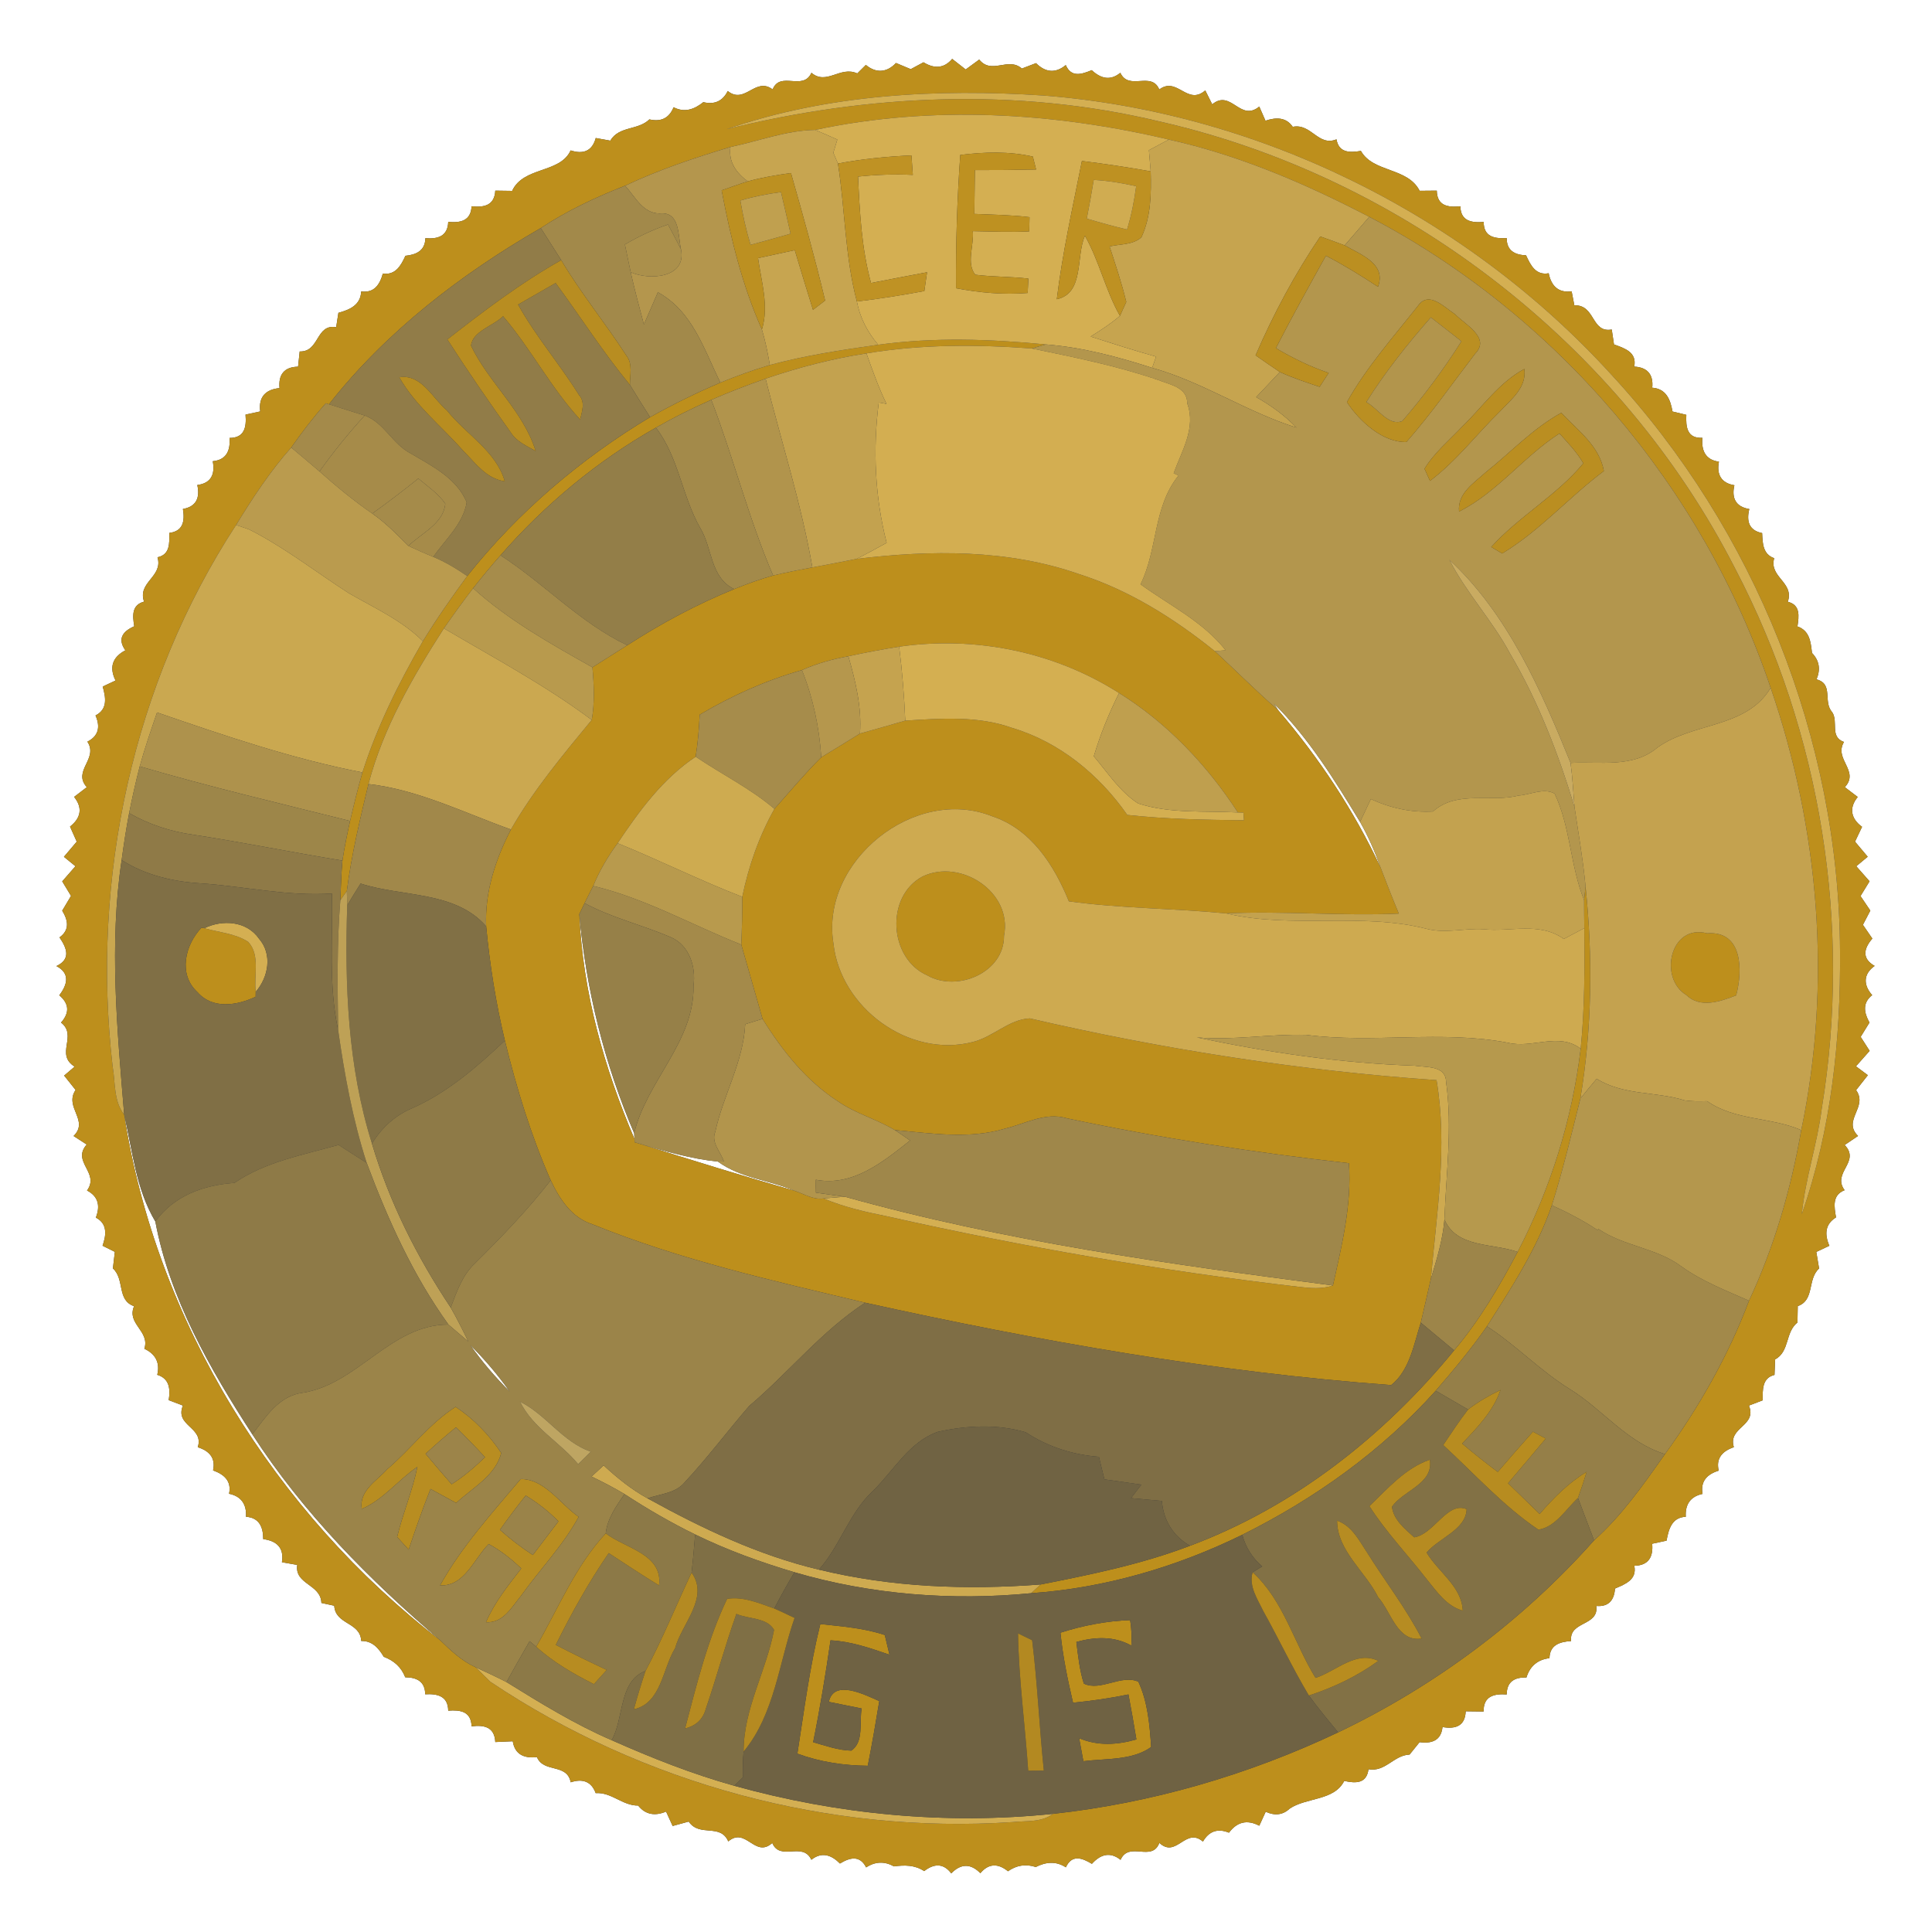 <?xml version="1.0" encoding="UTF-8" ?>
<!DOCTYPE svg PUBLIC "-//W3C//DTD SVG 1.1//EN" "http://www.w3.org/Graphics/SVG/1.1/DTD/svg11.dtd">
<svg width="250pt" height="250pt" viewBox="0 0 250 250" version="1.1" xmlns="http://www.w3.org/2000/svg">
<rect x="0" y="0" width="250" height="250" fill="#333333" stroke="none"/>
<g id="#ffffffff">
<path fill="#ffffff" opacity="1.00" d=" M 0.00 0.00 L 250.00 0.00 L 250.00 250.00 L 0.00 250.00 L 0.00 0.00 M 112.04 8.40 L 110.93 9.50 C 108.73 8.49 106.96 11.08 105.00 9.42 C 103.90 11.83 100.97 9.13 99.98 11.57 C 97.74 9.89 96.40 13.57 94.17 11.78 C 93.51 13.09 92.46 13.57 91.01 13.22 C 89.84 14.16 88.59 14.61 87.16 13.88 C 86.59 15.28 85.55 15.80 84.03 15.45 C 82.53 16.90 80.13 16.27 78.97 18.20 C 78.50 18.12 77.56 17.95 77.09 17.86 C 76.63 19.57 75.45 19.99 73.84 19.46 C 72.48 22.46 67.74 21.52 66.27 24.70 C 65.73 24.69 64.64 24.68 64.09 24.67 C 63.99 26.59 62.63 26.87 61.02 26.69 C 60.94 28.58 59.58 28.86 58.00 28.71 C 57.94 30.57 56.65 30.96 55.04 30.82 C 55.02 32.43 53.87 32.96 52.46 33.10 C 51.87 34.39 51.17 35.63 49.54 35.40 C 49.14 36.84 48.41 37.94 46.74 37.71 C 46.66 39.46 45.29 40.07 43.79 40.48 C 43.72 40.95 43.57 41.88 43.50 42.34 C 40.84 41.88 41.37 45.56 38.78 45.48 C 38.72 45.98 38.62 46.96 38.57 47.45 C 36.77 47.48 36.01 48.48 36.17 50.22 C 34.39 50.39 33.43 51.35 33.67 53.24 C 33.19 53.35 32.24 53.55 31.77 53.65 C 31.91 55.27 31.64 56.67 29.70 56.67 C 29.83 58.32 29.29 59.51 27.53 59.68 C 27.85 61.37 27.32 62.53 25.53 62.76 C 25.90 64.40 25.40 65.56 23.67 65.86 C 23.93 67.42 23.70 68.74 21.91 68.96 C 21.92 70.31 22.01 71.77 20.38 72.11 C 21.14 74.64 17.76 75.30 18.64 77.85 C 17.02 78.29 17.15 79.67 17.37 81.04 C 15.89 81.69 15.16 82.66 16.22 84.15 C 14.53 85.05 14.11 86.36 14.95 88.06 C 14.53 88.26 13.70 88.65 13.29 88.84 C 13.70 90.30 13.94 91.77 12.36 92.58 C 13.04 94.14 12.69 95.27 11.31 95.97 C 12.77 98.21 9.34 99.73 11.23 101.86 C 10.82 102.18 10.00 102.80 9.59 103.12 C 10.74 104.56 10.45 105.87 9.06 106.96 C 9.28 107.44 9.71 108.42 9.93 108.91 C 9.52 109.40 8.69 110.38 8.27 110.87 L 9.76 112.09 C 9.33 112.58 8.47 113.56 8.05 114.05 C 8.33 114.52 8.90 115.46 9.19 115.93 C 8.90 116.41 8.33 117.36 8.05 117.84 C 8.81 119.08 9.05 120.33 7.70 121.30 C 8.64 122.68 9.22 124.10 7.30 125.01 C 9.12 125.96 8.71 127.43 7.67 128.79 C 8.95 129.87 9.03 131.04 7.90 132.32 C 10.08 134.02 7.09 136.43 9.66 138.02 L 8.30 139.18 C 8.67 139.65 9.41 140.58 9.78 141.04 C 8.27 143.29 11.58 144.98 9.52 147.00 C 9.94 147.27 10.79 147.82 11.22 148.10 C 9.23 150.36 12.95 151.74 11.26 154.05 C 12.65 154.78 13.03 155.95 12.40 157.56 C 13.92 158.34 13.76 159.80 13.27 161.20 C 13.66 161.40 14.46 161.79 14.86 161.99 C 14.80 162.52 14.67 163.59 14.61 164.13 C 16.17 165.57 15.09 168.25 17.35 169.02 C 16.36 171.33 19.43 172.22 18.68 174.53 C 20.11 175.20 20.73 176.32 20.35 177.90 C 21.93 178.39 22.06 179.72 21.83 181.18 C 22.29 181.35 23.21 181.71 23.67 181.88 C 22.57 184.54 26.44 184.66 25.59 187.27 C 27.05 187.73 27.93 188.64 27.57 190.27 C 28.99 190.78 29.99 191.64 29.64 193.29 C 31.22 193.62 31.93 194.67 31.83 196.27 C 33.55 196.38 34.06 197.62 34.06 199.16 C 35.77 199.38 36.79 200.26 36.48 202.15 C 36.98 202.24 37.96 202.41 38.46 202.50 C 38.10 205.06 41.51 204.96 41.59 207.42 C 42.00 207.51 42.84 207.69 43.25 207.78 C 43.40 210.27 46.64 209.87 46.74 212.34 C 48.17 212.32 48.98 213.25 49.66 214.39 C 50.95 214.87 51.93 215.71 52.43 217.04 C 53.90 217.05 55.01 217.57 55.02 219.24 C 56.60 219.15 57.97 219.46 58.00 221.36 C 59.56 221.24 60.97 221.45 61.02 223.39 C 62.64 223.18 64.00 223.47 64.09 225.42 C 64.65 225.39 65.78 225.34 66.35 225.32 C 66.63 227.05 67.84 227.55 69.48 227.37 C 70.36 229.46 73.37 228.13 73.85 230.63 C 75.35 230.13 76.52 230.49 77.08 232.03 C 79.14 231.89 80.54 233.66 82.58 233.64 C 83.53 234.84 84.78 235.01 86.19 234.42 C 86.40 234.89 86.83 235.81 87.04 236.28 C 87.56 236.13 88.60 235.85 89.12 235.71 C 90.53 237.78 93.20 235.89 94.24 238.28 C 96.51 236.33 97.69 240.51 99.93 238.48 C 100.97 240.90 103.85 238.25 104.99 240.65 C 106.34 239.59 107.58 240.02 108.69 241.14 C 109.98 240.35 111.26 240.04 112.08 241.64 C 113.26 240.87 114.46 240.83 115.68 241.51 C 117.05 241.32 118.39 241.32 119.59 242.12 C 120.84 241.14 122.07 241.06 123.09 242.41 C 124.35 241.13 125.61 241.12 126.86 242.39 C 127.94 241.08 129.19 241.12 130.43 242.14 C 131.53 241.36 132.73 241.17 134.03 241.59 C 135.34 240.93 136.64 240.80 137.92 241.63 C 138.71 239.93 140.02 240.41 141.29 241.18 C 142.38 239.98 143.61 239.56 145.00 240.66 C 146.10 238.19 149.05 241.01 150.02 238.47 C 152.23 240.52 153.41 236.37 155.66 238.30 C 156.45 236.94 157.58 236.56 159.03 237.15 C 160.07 235.75 161.38 235.42 162.95 236.25 C 163.16 235.80 163.57 234.89 163.78 234.44 C 164.99 234.99 166.02 234.85 166.89 234.03 C 169.06 232.57 172.66 233.03 173.94 230.45 C 175.44 230.78 176.84 230.81 177.08 228.94 C 179.27 229.33 180.34 227.13 182.40 227.04 C 182.72 226.64 183.37 225.84 183.69 225.44 C 185.27 225.64 186.47 225.24 186.66 223.48 C 188.35 223.77 189.59 223.35 189.66 221.44 C 190.24 221.45 191.40 221.46 191.98 221.47 C 191.94 219.47 193.33 219.15 194.97 219.26 C 194.97 217.60 196.00 217.02 197.52 217.07 C 197.97 215.60 198.98 214.74 200.50 214.57 C 200.54 212.86 201.81 212.45 203.30 212.35 C 203.01 209.72 206.91 210.47 206.56 207.81 C 208.17 207.95 208.88 207.04 208.98 205.56 C 210.34 204.97 211.84 204.41 211.48 202.61 C 213.30 202.58 213.95 201.48 213.79 199.76 C 214.25 199.66 215.19 199.46 215.65 199.36 C 215.93 197.85 216.34 196.35 218.14 196.27 C 218.04 194.67 218.75 193.64 220.31 193.31 C 220.01 191.65 220.93 190.75 222.40 190.30 C 222.01 188.66 222.92 187.76 224.36 187.26 C 223.55 184.65 227.40 184.55 226.31 181.88 C 226.76 181.71 227.64 181.37 228.09 181.20 C 228.09 179.84 228.00 178.31 229.62 177.91 C 229.64 177.41 229.68 176.41 229.70 175.91 C 231.62 174.85 230.97 172.43 232.59 171.13 C 232.60 170.60 232.62 169.54 232.63 169.01 C 234.85 168.23 233.84 165.55 235.39 164.14 C 235.30 163.60 235.12 162.54 235.03 162.00 C 235.45 161.80 236.30 161.40 236.72 161.20 C 236.09 159.75 236.14 158.42 237.58 157.53 C 237.35 156.15 237.05 154.65 238.69 154.01 C 237.01 151.72 240.80 150.36 238.70 148.16 C 239.13 147.87 240.00 147.29 240.43 146.99 C 238.36 144.95 241.76 143.27 240.18 141.06 C 240.56 140.58 241.32 139.61 241.70 139.13 L 240.16 137.98 C 240.60 137.48 241.49 136.48 241.93 135.98 C 241.64 135.53 241.06 134.62 240.77 134.17 C 241.05 133.70 241.62 132.78 241.91 132.32 C 241.20 131.05 240.97 129.77 242.26 128.77 C 241.11 127.47 241.08 126.05 242.58 124.99 C 240.90 124.04 241.16 122.75 242.28 121.45 C 241.97 121.00 241.36 120.12 241.06 119.67 C 241.30 119.21 241.78 118.29 242.02 117.83 C 241.71 117.36 241.07 116.42 240.75 115.95 C 241.04 115.47 241.63 114.52 241.92 114.04 C 241.49 113.55 240.63 112.58 240.20 112.09 L 241.68 110.86 C 241.27 110.38 240.45 109.40 240.04 108.91 C 240.26 108.43 240.72 107.47 240.95 106.99 C 239.53 105.96 239.21 104.55 240.39 103.13 C 239.97 102.81 239.14 102.18 238.72 101.86 C 240.67 99.75 237.27 98.25 238.61 96.01 C 236.73 95.34 237.91 93.42 237.09 92.16 C 235.85 90.80 237.31 88.50 235.05 87.91 C 235.61 86.62 235.42 85.48 234.47 84.49 C 234.31 83.04 234.16 81.61 232.59 81.06 C 232.79 79.71 232.99 78.28 231.34 77.87 C 232.21 75.34 228.88 74.70 229.58 72.23 C 228.11 71.72 228.08 70.31 228.02 68.98 C 226.31 68.64 225.97 67.43 226.36 65.87 C 224.61 65.58 224.04 64.46 224.43 62.79 C 222.72 62.51 222.11 61.40 222.43 59.74 C 220.68 59.51 220.14 58.30 220.29 56.65 C 218.31 56.76 218.13 55.26 218.21 53.68 C 217.76 53.57 216.87 53.35 216.42 53.25 C 216.15 51.67 215.58 50.30 213.80 50.17 C 213.97 48.47 213.18 47.53 211.47 47.44 C 211.83 45.59 210.28 45.08 208.85 44.57 C 208.78 44.08 208.64 43.12 208.56 42.64 C 205.88 43.12 206.47 39.42 203.72 39.51 C 203.63 39.06 203.46 38.15 203.37 37.70 C 201.63 37.93 200.72 36.97 200.40 35.36 C 198.73 35.66 198.07 34.34 197.47 33.04 C 196.03 32.98 194.95 32.44 194.97 30.81 C 193.39 30.90 191.98 30.65 191.99 28.72 C 190.40 28.85 189.01 28.61 188.97 26.69 C 187.36 26.87 185.95 26.63 185.92 24.67 C 185.36 24.67 184.25 24.69 183.70 24.69 C 182.15 21.63 177.69 22.36 176.10 19.53 C 174.66 19.76 173.25 19.80 172.94 18.03 C 170.57 19.00 169.69 15.93 167.28 16.41 C 166.41 15.14 165.11 15.17 163.75 15.62 C 163.55 15.16 163.15 14.25 162.95 13.79 C 160.46 15.83 159.31 11.49 156.86 13.50 C 156.63 13.05 156.18 12.15 155.96 11.70 C 153.64 13.73 152.32 9.84 150.01 11.58 C 148.99 9.16 146.08 11.80 144.97 9.42 C 143.66 10.50 142.42 10.15 141.27 9.08 C 139.98 9.61 138.62 10.07 137.91 8.42 C 136.56 9.54 135.25 9.36 134.06 8.17 C 133.60 8.35 132.69 8.69 132.23 8.87 C 130.45 7.31 128.33 9.71 126.71 7.71 C 126.27 8.03 125.40 8.67 124.96 8.99 C 124.52 8.65 123.65 7.96 123.21 7.62 C 122.14 8.90 120.84 8.89 119.50 8.06 C 119.09 8.28 118.26 8.73 117.85 8.95 C 117.37 8.75 116.42 8.35 115.94 8.15 C 114.78 9.39 113.37 9.51 112.04 8.40 Z" />
<path fill="#ffffff" opacity="1.00" d=" M 164.86 91.05 C 169.36 95.52 172.72 100.96 175.99 106.36 C 177.05 108.22 177.91 110.20 178.63 112.22 C 175.19 104.87 170.67 98.04 165.39 91.89 L 164.86 91.05 Z" />
<path fill="#ffffff" opacity="1.00" d=" M 82.10 147.38 C 78.16 138.19 75.40 128.31 74.96 118.29 C 75.84 128.04 78.21 137.65 82.06 146.64 L 82.10 147.38 Z" />
<path fill="#ffffff" opacity="1.00" d=" M 16.07 144.24 C 17.16 148.91 17.58 153.85 20.10 158.06 C 21.97 168.04 27.17 177.15 32.65 185.60 C 39.22 195.78 47.80 204.44 56.98 212.27 C 35.58 195.76 20.21 171.04 16.07 144.24 Z" />
<path fill="#ffffff" opacity="1.00" d=" M 82.83 148.02 C 86.13 148.99 89.46 149.96 92.90 150.31 C 95.82 152.45 99.57 152.70 102.83 154.09 C 96.13 152.18 89.48 150.12 82.83 148.02 Z" />
<path fill="#ffffff" opacity="1.00" d=" M 60.85 174.04 C 62.71 175.90 64.43 177.91 65.95 180.07 C 64.08 178.20 62.36 176.20 60.85 174.04 Z" />
</g>
<g id="#bd8f1cff">
<path fill="#bd8f1c" opacity="1.00" d=" M 112.04 8.40 C 113.37 9.51 114.78 9.39 115.94 8.15 C 116.42 8.35 117.37 8.75 117.85 8.95 C 118.26 8.73 119.09 8.28 119.50 8.06 C 120.84 8.89 122.14 8.90 123.21 7.62 C 123.65 7.96 124.52 8.65 124.96 8.99 C 125.40 8.67 126.27 8.03 126.71 7.71 C 128.33 9.71 130.45 7.31 132.23 8.87 C 132.69 8.69 133.60 8.35 134.06 8.17 C 135.25 9.36 136.56 9.54 137.91 8.42 C 138.62 10.07 139.98 9.61 141.27 9.08 C 142.42 10.15 143.66 10.50 144.97 9.42 C 146.08 11.80 148.99 9.16 150.01 11.58 C 152.32 9.84 153.64 13.73 155.96 11.70 C 156.18 12.15 156.63 13.05 156.86 13.50 C 159.31 11.49 160.46 15.83 162.95 13.79 C 163.15 14.25 163.55 15.16 163.75 15.62 C 165.11 15.17 166.41 15.14 167.28 16.41 C 169.69 15.93 170.57 19.00 172.94 18.03 C 173.25 19.80 174.66 19.76 176.10 19.53 C 177.69 22.36 182.15 21.63 183.70 24.69 C 184.25 24.69 185.36 24.67 185.92 24.67 C 185.95 26.63 187.36 26.87 188.97 26.69 C 189.01 28.61 190.40 28.85 191.99 28.72 C 191.98 30.65 193.39 30.90 194.97 30.81 C 194.95 32.44 196.03 32.98 197.47 33.04 C 198.07 34.34 198.73 35.66 200.40 35.36 C 200.72 36.97 201.63 37.93 203.37 37.70 C 203.46 38.15 203.63 39.06 203.72 39.51 C 206.47 39.42 205.88 43.12 208.56 42.64 C 208.64 43.12 208.78 44.08 208.85 44.57 C 210.28 45.08 211.83 45.59 211.47 47.44 C 213.18 47.53 213.97 48.47 213.80 50.17 C 215.58 50.30 216.15 51.67 216.42 53.25 C 216.87 53.35 217.76 53.57 218.21 53.68 C 218.13 55.26 218.31 56.76 220.29 56.65 C 220.14 58.30 220.68 59.51 222.43 59.74 C 222.11 61.40 222.72 62.51 224.43 62.79 C 224.04 64.46 224.61 65.58 226.36 65.87 C 225.97 67.43 226.31 68.64 228.02 68.98 C 228.08 70.31 228.11 71.72 229.58 72.23 C 228.88 74.70 232.21 75.34 231.34 77.87 C 232.99 78.28 232.79 79.71 232.59 81.06 C 234.16 81.61 234.31 83.04 234.47 84.49 C 235.42 85.48 235.61 86.62 235.05 87.91 C 237.31 88.50 235.85 90.80 237.09 92.16 C 237.91 93.42 236.73 95.34 238.61 96.01 C 237.27 98.25 240.67 99.75 238.72 101.86 C 239.14 102.18 239.97 102.81 240.39 103.13 C 239.21 104.55 239.53 105.96 240.95 106.99 C 240.72 107.47 240.26 108.43 240.04 108.91 C 240.45 109.40 241.27 110.38 241.68 110.86 L 240.20 112.09 C 240.63 112.58 241.49 113.55 241.92 114.04 C 241.63 114.52 241.04 115.47 240.75 115.95 C 241.07 116.42 241.71 117.36 242.02 117.83 C 241.78 118.29 241.30 119.21 241.06 119.67 C 241.36 120.12 241.97 121.00 242.28 121.45 C 241.16 122.75 240.90 124.04 242.58 124.99 C 241.08 126.05 241.11 127.47 242.26 128.77 C 240.97 129.77 241.20 131.05 241.91 132.32 C 241.62 132.78 241.05 133.70 240.77 134.17 C 241.06 134.62 241.64 135.53 241.93 135.98 C 241.49 136.48 240.60 137.48 240.16 137.98 L 241.70 139.13 C 241.32 139.61 240.56 140.58 240.18 141.06 C 241.76 143.27 238.36 144.95 240.43 146.99 C 240.00 147.29 239.13 147.87 238.70 148.16 C 240.80 150.36 237.01 151.72 238.69 154.01 C 237.05 154.65 237.35 156.15 237.58 157.53 C 236.14 158.42 236.09 159.75 236.72 161.20 C 236.30 161.40 235.45 161.80 235.03 162.00 C 235.12 162.54 235.30 163.60 235.39 164.14 C 233.84 165.55 234.85 168.23 232.63 169.01 C 232.62 169.54 232.60 170.60 232.59 171.13 C 230.97 172.43 231.62 174.85 229.70 175.91 C 229.68 176.41 229.64 177.41 229.62 177.91 C 228.00 178.31 228.09 179.84 228.09 181.20 C 227.64 181.37 226.76 181.71 226.31 181.88 C 227.40 184.55 223.55 184.65 224.36 187.26 C 222.92 187.76 222.01 188.66 222.40 190.30 C 220.93 190.75 220.01 191.65 220.31 193.31 C 218.75 193.64 218.04 194.67 218.14 196.27 C 216.34 196.35 215.93 197.85 215.65 199.36 C 215.19 199.46 214.25 199.66 213.79 199.76 C 213.95 201.48 213.30 202.58 211.48 202.61 C 211.84 204.41 210.34 204.97 208.98 205.56 C 208.88 207.04 208.17 207.95 206.56 207.81 C 206.91 210.47 203.01 209.72 203.30 212.35 C 201.81 212.45 200.54 212.86 200.50 214.57 C 198.98 214.74 197.97 215.60 197.52 217.07 C 196.00 217.02 194.97 217.60 194.97 219.26 C 193.33 219.15 191.94 219.47 191.98 221.47 C 191.40 221.46 190.24 221.45 189.66 221.44 C 189.59 223.35 188.35 223.77 186.66 223.48 C 186.47 225.24 185.27 225.64 183.69 225.44 C 183.37 225.84 182.72 226.64 182.40 227.04 C 180.34 227.13 179.27 229.33 177.08 228.94 C 176.84 230.81 175.44 230.78 173.94 230.45 C 172.66 233.03 169.06 232.57 166.89 234.03 C 166.02 234.85 164.99 234.99 163.78 234.44 C 163.57 234.89 163.16 235.80 162.95 236.25 C 161.38 235.42 160.07 235.75 159.03 237.15 C 157.58 236.56 156.45 236.94 155.66 238.30 C 153.41 236.37 152.23 240.52 150.02 238.47 C 149.05 241.01 146.10 238.19 145.00 240.66 C 143.61 239.56 142.38 239.98 141.29 241.18 C 140.02 240.41 138.71 239.93 137.92 241.63 C 136.64 240.80 135.34 240.93 134.03 241.59 C 132.73 241.17 131.53 241.36 130.43 242.14 C 129.19 241.12 127.94 241.08 126.86 242.39 C 125.61 241.12 124.35 241.13 123.09 242.41 C 122.07 241.06 120.84 241.14 119.59 242.12 C 118.39 241.32 117.05 241.32 115.68 241.51 C 114.46 240.83 113.26 240.87 112.08 241.64 C 111.26 240.04 109.98 240.35 108.69 241.14 C 107.58 240.02 106.34 239.59 104.99 240.65 C 103.85 238.25 100.97 240.90 99.93 238.48 C 97.69 240.51 96.51 236.33 94.24 238.28 C 93.20 235.89 90.53 237.78 89.12 235.71 C 88.60 235.85 87.56 236.13 87.04 236.28 C 86.83 235.81 86.40 234.89 86.19 234.42 C 84.78 235.01 83.53 234.84 82.58 233.64 C 80.54 233.66 79.14 231.89 77.08 232.03 C 76.52 230.49 75.35 230.13 73.85 230.63 C 73.37 228.13 70.36 229.46 69.48 227.37 C 67.84 227.55 66.63 227.05 66.35 225.32 C 65.78 225.34 64.65 225.39 64.09 225.42 C 64.00 223.47 62.64 223.18 61.02 223.39 C 60.97 221.45 59.56 221.24 58.00 221.36 C 57.97 219.46 56.60 219.15 55.02 219.24 C 55.01 217.57 53.90 217.05 52.43 217.04 C 51.93 215.71 50.95 214.87 49.66 214.39 C 48.98 213.25 48.17 212.32 46.74 212.34 C 46.64 209.87 43.40 210.27 43.25 207.78 C 42.84 207.69 42.00 207.51 41.59 207.42 C 41.51 204.96 38.10 205.06 38.46 202.50 C 37.96 202.41 36.98 202.24 36.48 202.15 C 36.79 200.26 35.77 199.38 34.06 199.16 C 34.06 197.62 33.55 196.38 31.83 196.27 C 31.93 194.67 31.22 193.62 29.64 193.29 C 29.99 191.64 28.99 190.78 27.57 190.27 C 27.93 188.64 27.05 187.73 25.59 187.27 C 26.44 184.66 22.57 184.54 23.67 181.88 C 23.21 181.71 22.29 181.35 21.83 181.18 C 22.06 179.72 21.93 178.39 20.35 177.90 C 20.73 176.32 20.11 175.20 18.68 174.53 C 19.43 172.22 16.36 171.33 17.35 169.02 C 15.09 168.25 16.17 165.57 14.61 164.13 C 14.67 163.59 14.80 162.52 14.86 161.99 C 14.46 161.79 13.66 161.40 13.27 161.20 C 13.76 159.80 13.92 158.34 12.40 157.56 C 13.03 155.95 12.65 154.78 11.26 154.05 C 12.95 151.74 9.23 150.36 11.22 148.10 C 10.79 147.82 9.94 147.27 9.52 147.00 C 11.58 144.98 8.27 143.29 9.78 141.04 C 9.41 140.58 8.67 139.65 8.30 139.18 L 9.66 138.02 C 7.09 136.43 10.08 134.02 7.90 132.32 C 9.03 131.04 8.95 129.87 7.67 128.79 C 8.71 127.43 9.12 125.96 7.30 125.01 C 9.22 124.10 8.64 122.68 7.70 121.30 C 9.05 120.33 8.81 119.08 8.05 117.84 C 8.33 117.36 8.90 116.41 9.19 115.93 C 8.90 115.46 8.33 114.52 8.05 114.05 C 8.47 113.56 9.33 112.58 9.76 112.09 L 8.27 110.87 C 8.69 110.38 9.52 109.40 9.93 108.91 C 9.71 108.42 9.28 107.44 9.06 106.96 C 10.45 105.87 10.74 104.56 9.59 103.12 C 10.00 102.80 10.82 102.18 11.23 101.86 C 9.34 99.73 12.77 98.21 11.31 95.97 C 12.69 95.27 13.04 94.14 12.36 92.58 C 13.94 91.77 13.70 90.30 13.29 88.84 C 13.70 88.65 14.53 88.26 14.95 88.06 C 14.11 86.36 14.53 85.05 16.22 84.15 C 15.16 82.66 15.89 81.69 17.37 81.04 C 17.15 79.67 17.02 78.29 18.64 77.85 C 17.76 75.30 21.14 74.64 20.38 72.11 C 22.01 71.77 21.92 70.31 21.91 68.96 C 23.70 68.74 23.93 67.42 23.67 65.86 C 25.40 65.56 25.90 64.40 25.53 62.76 C 27.32 62.53 27.85 61.37 27.53 59.68 C 29.29 59.51 29.83 58.32 29.70 56.67 C 31.64 56.67 31.91 55.27 31.77 53.65 C 32.24 53.55 33.19 53.35 33.67 53.24 C 33.43 51.35 34.39 50.39 36.17 50.22 C 36.01 48.48 36.77 47.48 38.57 47.45 C 38.62 46.96 38.72 45.98 38.78 45.48 C 41.37 45.56 40.84 41.88 43.50 42.34 C 43.57 41.88 43.72 40.95 43.79 40.48 C 45.29 40.07 46.66 39.46 46.74 37.71 C 48.41 37.94 49.14 36.84 49.54 35.40 C 51.17 35.63 51.87 34.39 52.46 33.10 C 53.87 32.96 55.02 32.43 55.04 30.82 C 56.65 30.96 57.94 30.57 58.00 28.71 C 59.58 28.86 60.94 28.58 61.02 26.69 C 62.63 26.87 63.99 26.59 64.09 24.67 C 64.64 24.68 65.73 24.69 66.27 24.70 C 67.74 21.52 72.48 22.46 73.84 19.46 C 75.45 19.99 76.63 19.57 77.09 17.86 C 77.56 17.95 78.50 18.12 78.97 18.20 C 80.13 16.27 82.53 16.90 84.03 15.45 C 85.55 15.80 86.59 15.28 87.16 13.88 C 88.59 14.61 89.84 14.16 91.01 13.22 C 92.46 13.57 93.51 13.09 94.17 11.78 C 96.40 13.57 97.74 9.89 99.98 11.57 C 100.97 9.13 103.90 11.83 105.00 9.42 C 106.96 11.08 108.73 8.49 110.93 9.50 L 112.04 8.40 M 94.02 16.72 C 112.29 12.19 131.58 11.29 149.97 15.70 C 181.68 22.89 209.74 44.61 224.53 73.58 C 235.67 94.86 239.63 119.78 235.73 143.47 C 235.15 148.08 233.60 152.50 233.15 157.12 C 236.96 146.21 238.20 134.51 238.10 123.00 C 237.95 95.63 227.09 68.56 208.52 48.49 C 189.70 27.81 162.93 14.54 135.03 12.36 C 121.29 11.45 107.12 12.19 94.02 16.72 M 105.48 16.81 C 101.73 16.87 98.16 18.27 94.52 19.02 C 89.88 20.42 85.27 21.96 80.89 24.03 C 77.09 25.52 73.39 27.26 69.98 29.51 C 59.66 35.46 49.96 42.91 42.57 52.31 L 42.16 52.18 C 40.55 54.00 39.08 55.92 37.68 57.91 C 34.95 60.99 32.69 64.43 30.55 67.93 C 17.16 88.45 11.76 113.72 14.57 137.98 C 14.95 140.07 14.67 142.47 16.07 144.24 C 20.21 171.04 35.58 195.76 56.98 212.27 C 58.35 213.60 59.77 214.94 61.54 215.74 C 62.02 216.20 62.97 217.14 63.44 217.61 C 83.17 230.83 107.29 237.36 131.00 235.78 C 132.77 235.58 134.75 235.86 136.26 234.71 C 149.05 233.31 161.53 229.67 173.15 224.17 C 185.67 218.18 197.06 209.70 206.27 199.32 C 209.88 196.10 212.67 192.09 215.45 188.16 C 219.87 182.05 223.66 175.39 226.32 168.31 C 229.59 161.34 231.76 153.82 233.08 146.24 C 237.06 127.26 235.42 107.29 229.12 89.00 C 220.42 63.11 201.40 40.70 177.18 28.06 C 168.95 23.77 160.32 20.07 151.24 18.06 C 136.31 14.53 120.54 13.60 105.48 16.81 Z" />
<path fill="#bd8f1c" opacity="1.00" d=" M 113.64 44.61 C 120.84 43.62 128.14 43.87 135.34 44.57 C 134.89 44.70 133.97 44.96 133.51 45.09 C 126.38 44.57 119.19 44.54 112.12 45.73 C 107.68 46.41 103.32 47.55 99.07 49.00 C 96.70 49.83 94.35 50.74 92.04 51.74 C 89.59 52.82 87.19 54.01 84.87 55.34 C 77.28 59.64 70.50 65.29 64.76 71.86 C 63.54 73.25 62.36 74.67 61.22 76.12 C 59.91 77.82 58.66 79.55 57.44 81.31 C 53.41 87.58 49.59 94.18 47.68 101.45 C 46.59 106.02 45.48 110.61 44.88 115.29 L 44.04 116.49 C 44.11 114.78 44.16 113.06 44.31 111.36 C 44.57 109.63 44.93 107.93 45.30 106.23 C 45.79 104.13 46.30 102.02 46.90 99.95 C 48.80 94.00 51.60 88.37 54.72 82.97 C 56.50 80.07 58.45 77.28 60.46 74.54 C 66.98 66.32 75.13 59.37 84.12 53.98 C 87.07 52.33 90.10 50.83 93.22 49.51 C 95.31 48.65 97.44 47.88 99.62 47.23 C 104.21 45.99 108.93 45.28 113.64 44.61 Z" />
<path fill="#bd8f1c" opacity="1.00" d=" M 110.84 72.32 C 120.43 71.16 130.41 71.06 139.64 74.29 C 146.12 76.36 151.93 80.03 157.20 84.26 C 159.94 86.79 162.57 89.44 165.39 91.89 C 170.67 98.04 175.19 104.87 178.63 112.22 C 179.40 114.23 180.18 116.23 181.01 118.22 C 173.56 118.55 166.10 117.85 158.64 118.19 C 151.87 117.53 145.05 117.56 138.31 116.63 C 136.41 111.96 133.43 107.29 128.40 105.63 C 118.38 101.61 106.14 111.44 107.84 122.05 C 108.73 130.41 117.65 136.97 125.89 134.83 C 128.48 134.20 130.58 131.89 133.26 131.78 C 150.56 135.79 168.17 138.54 185.89 139.77 C 187.33 148.35 185.91 156.95 185.15 165.50 C 184.72 167.38 184.30 169.27 183.85 171.15 C 182.95 173.94 182.42 177.32 180.02 179.23 C 157.10 177.55 134.38 173.52 111.95 168.57 C 100.04 165.74 88.02 163.04 76.65 158.42 C 73.96 157.57 72.40 155.14 71.26 152.73 C 68.70 146.91 66.84 140.81 65.33 134.65 C 64.16 129.78 63.38 124.84 62.91 119.87 C 62.71 115.47 64.11 111.21 66.11 107.34 C 69.04 102.23 72.84 97.69 76.57 93.16 C 76.97 90.91 76.86 88.61 76.66 86.35 C 78.16 85.40 79.67 84.45 81.17 83.50 C 85.55 80.67 90.17 78.19 95.00 76.23 C 96.65 75.56 98.33 74.95 100.04 74.47 C 101.72 74.07 103.42 73.74 105.12 73.42 C 107.03 73.06 108.94 72.71 110.84 72.32 M 116.35 83.68 C 114.15 84.03 111.96 84.44 109.78 84.92 C 107.71 85.29 105.69 85.86 103.77 86.71 C 99.13 88.03 94.69 90.02 90.54 92.48 C 90.45 94.30 90.31 96.12 90.02 97.92 C 85.79 100.73 82.71 104.93 79.92 109.11 C 78.66 110.83 77.57 112.67 76.76 114.64 C 76.48 115.20 75.92 116.31 75.64 116.87 C 75.47 117.23 75.13 117.94 74.96 118.29 C 75.40 128.31 78.16 138.19 82.10 147.38 L 82.12 147.81 L 82.83 148.02 C 89.48 150.12 96.13 152.18 102.83 154.09 C 104.04 154.49 105.23 155.28 106.56 155.08 C 109.19 156.19 111.99 156.83 114.79 157.39 C 132.36 161.34 150.14 164.43 168.03 166.51 C 169.51 166.69 171.04 166.84 172.48 166.34 C 173.63 161.15 174.93 155.88 174.55 150.52 C 162.29 149.14 150.08 147.26 138.01 144.70 C 135.25 143.88 132.65 145.43 130.03 146.05 C 125.39 147.44 120.51 146.65 115.79 146.23 C 113.42 144.81 110.69 144.09 108.41 142.50 C 104.31 139.84 101.22 135.95 98.67 131.84 C 97.75 128.64 96.83 125.44 95.92 122.23 C 96.01 120.17 96.06 118.11 96.05 116.05 C 96.87 112.08 98.22 108.21 100.21 104.67 C 102.21 102.43 104.13 100.11 106.27 97.99 C 107.95 96.99 109.61 95.95 111.28 94.92 C 113.24 94.38 115.19 93.82 117.14 93.25 C 121.75 92.96 126.54 92.60 130.97 94.19 C 137.10 96.02 142.24 100.25 145.87 105.45 C 150.88 106.00 155.93 106.09 160.97 106.14 L 160.90 105.15 L 160.18 105.13 C 156.21 99.02 151.02 93.54 144.81 89.68 C 136.42 84.33 126.19 82.26 116.35 83.68 Z" />
<path fill="#bd8f1c" opacity="1.00" d=" M 119.39 113.41 C 124.32 111.06 131.04 115.44 129.92 121.09 C 129.95 125.87 123.85 128.42 119.98 126.21 C 115.01 124.02 114.54 115.98 119.39 113.41 Z" />
<path fill="#bd8f1c" opacity="1.00" d=" M 205.17 114.71 C 206.12 123.82 206.01 133.10 204.50 142.15 C 203.35 146.77 202.25 151.41 200.81 155.96 C 198.88 161.60 195.58 166.63 192.41 171.63 C 190.38 174.54 188.10 177.28 185.78 179.96 C 178.78 187.75 170.11 193.95 160.75 198.60 C 152.23 202.78 142.91 205.50 133.43 206.16 L 134.66 205.03 C 141.19 203.74 147.74 202.41 153.99 200.02 C 167.48 194.97 179.09 185.82 188.16 174.74 C 191.44 170.86 194.02 166.47 196.38 162.00 C 200.63 153.82 203.44 144.86 204.54 135.70 C 205.06 130.52 205.06 125.30 205.01 120.10 C 204.99 118.89 204.98 117.68 204.98 116.47 L 205.17 114.71 Z" />
<path fill="#bd8f1c" opacity="1.00" d=" M 26.08 120.03 L 26.44 120.11 C 28.33 120.66 30.45 120.78 32.12 121.88 C 33.71 123.60 32.82 126.23 33.09 128.34 L 33.08 128.98 C 30.67 130.11 27.51 130.64 25.55 128.38 C 23.02 126.07 23.95 122.26 26.08 120.03 Z" />
<path fill="#bd8f1c" opacity="1.00" d=" M 218.20 128.75 C 214.60 126.56 216.12 119.51 220.90 120.77 C 225.55 120.41 225.50 125.63 224.66 128.80 C 222.63 129.59 220.01 130.52 218.20 128.75 Z" />
<path fill="#bd8f1c" opacity="1.00" d=" M 106.15 210.15 C 108.95 210.46 111.80 210.67 114.49 211.57 C 114.64 212.21 114.95 213.48 115.10 214.12 C 112.62 213.27 110.11 212.39 107.47 212.26 C 106.83 216.67 106.11 221.07 105.22 225.44 C 106.84 225.90 108.46 226.49 110.16 226.53 C 111.83 225.39 111.17 222.84 111.50 221.08 C 110.08 220.80 108.66 220.51 107.25 220.22 C 107.91 217.23 111.88 219.30 113.78 220.12 C 113.32 222.92 112.84 225.71 112.29 228.49 C 109.19 228.46 106.10 228.00 103.18 226.92 C 104.06 221.31 104.78 215.66 106.15 210.15 Z" />
<path fill="#bd8f1c" opacity="1.00" d=" M 137.22 211.27 C 140.14 210.34 143.16 209.75 146.24 209.64 C 146.41 210.72 146.48 211.83 146.39 212.94 C 144.15 211.68 141.67 211.81 139.28 212.47 C 139.51 214.28 139.69 216.11 140.25 217.86 C 142.42 218.90 145.09 216.63 147.30 217.61 C 148.52 220.22 148.77 223.21 148.96 226.06 C 146.54 227.82 143.08 227.53 140.19 227.90 C 140.06 227.16 139.78 225.67 139.64 224.92 C 142.03 225.95 144.60 225.79 147.05 225.08 C 146.73 223.13 146.39 221.19 146.02 219.26 C 143.65 219.75 141.25 220.10 138.85 220.33 C 138.15 217.34 137.53 214.33 137.22 211.27 Z" />
</g>
<g id="#d4af52ff">
<path fill="#d4af52" opacity="1.00" d=" M 94.02 16.72 C 107.12 12.19 121.29 11.45 135.03 12.36 C 162.93 14.54 189.70 27.81 208.52 48.49 C 227.09 68.56 237.95 95.63 238.10 123.00 C 238.20 134.51 236.96 146.21 233.15 157.12 C 233.60 152.50 235.15 148.08 235.73 143.47 C 239.63 119.78 235.67 94.86 224.53 73.58 C 209.74 44.61 181.68 22.89 149.97 15.70 C 131.58 11.29 112.29 12.19 94.02 16.72 Z" />
<path fill="#d4af52" opacity="1.00" d=" M 105.48 16.81 C 120.54 13.60 136.31 14.53 151.24 18.06 C 150.38 18.51 149.52 18.97 148.67 19.43 C 148.75 20.34 148.83 21.26 148.90 22.17 C 145.94 21.65 142.98 21.20 140.00 20.83 C 138.82 26.77 137.48 32.70 136.75 38.72 C 140.35 37.93 139.19 33.18 140.39 30.51 C 142.26 33.80 143.04 37.57 144.92 40.87 C 143.75 41.89 142.44 42.72 141.13 43.55 C 143.94 44.45 146.75 45.35 149.60 46.15 C 149.47 46.51 149.22 47.24 149.09 47.60 C 144.62 46.16 140.04 44.94 135.34 44.57 C 128.14 43.87 120.84 43.62 113.64 44.61 C 112.26 43.00 111.27 41.11 110.88 39.01 C 113.81 38.67 116.71 38.20 119.61 37.66 C 119.70 37.06 119.88 35.84 119.96 35.23 C 117.54 35.68 115.13 36.15 112.71 36.62 C 111.48 32.13 111.25 27.47 111.03 22.85 C 113.39 22.60 115.76 22.52 118.12 22.63 C 118.07 22.00 117.98 20.74 117.94 20.11 C 114.75 20.25 111.57 20.57 108.43 21.16 C 108.28 20.82 107.98 20.12 107.83 19.77 C 108.00 19.20 108.18 18.63 108.35 18.06 C 107.40 17.63 106.44 17.21 105.48 16.81 M 124.26 20.05 C 123.85 25.79 123.67 31.55 123.71 37.30 C 126.76 37.88 129.88 38.16 132.98 37.91 C 133.00 37.44 133.05 36.52 133.07 36.05 C 130.79 35.78 128.48 35.84 126.20 35.55 C 125.00 34.06 126.06 31.72 125.88 29.91 C 128.31 29.95 130.74 30.06 133.18 29.94 C 133.19 29.48 133.21 28.56 133.22 28.10 C 130.85 27.81 128.46 27.78 126.08 27.68 C 126.10 25.79 126.13 23.90 126.15 22.01 C 128.79 22.02 131.43 21.99 134.07 21.93 C 133.97 21.51 133.76 20.68 133.65 20.26 C 130.57 19.56 127.37 19.66 124.26 20.05 Z" />
<path fill="#d4af52" opacity="1.00" d=" M 26.44 120.11 C 28.80 118.96 31.91 119.17 33.51 121.46 C 35.28 123.49 34.74 126.44 33.09 128.34 C 32.82 126.23 33.71 123.60 32.12 121.88 C 30.45 120.78 28.33 120.66 26.44 120.11 Z" />
<path fill="#d4af52" opacity="1.00" d=" M 106.56 155.08 C 107.25 155.02 108.62 154.91 109.31 154.85 C 129.95 160.63 151.26 163.57 172.48 166.34 C 171.04 166.84 169.51 166.69 168.03 166.51 C 150.14 164.43 132.36 161.34 114.79 157.39 C 111.99 156.83 109.19 156.19 106.56 155.08 Z" />
<path fill="#d4af52" opacity="1.00" d=" M 61.54 215.74 C 62.88 216.37 64.23 216.98 65.54 217.66 C 69.95 220.39 74.38 223.12 79.15 225.18 C 84.31 227.47 89.57 229.56 95.02 231.08 C 108.39 234.81 122.44 236.14 136.26 234.71 C 134.75 235.86 132.77 235.58 131.00 235.78 C 107.29 237.36 83.17 230.83 63.44 217.61 C 62.97 217.14 62.02 216.20 61.54 215.74 Z" />
</g>
<g id="#c7a550ff">
<path fill="#c7a550" opacity="1.00" d=" M 94.52 19.02 C 98.16 18.27 101.73 16.87 105.48 16.81 C 106.44 17.21 107.40 17.63 108.35 18.06 C 108.18 18.63 108.00 19.20 107.83 19.77 C 107.98 20.12 108.28 20.82 108.43 21.16 C 109.36 27.10 109.32 33.17 110.88 39.01 C 111.27 41.11 112.26 43.00 113.64 44.61 C 108.93 45.28 104.21 45.99 99.62 47.23 C 99.35 45.69 99.05 44.14 98.59 42.64 C 99.53 39.58 98.51 36.45 98.09 33.40 C 99.67 33.06 101.25 32.71 102.84 32.37 C 103.61 34.95 104.40 37.52 105.20 40.09 C 105.59 39.79 106.37 39.19 106.77 38.89 C 105.45 33.35 103.91 27.87 102.35 22.39 C 100.47 22.65 98.59 22.96 96.76 23.47 C 95.26 22.38 94.24 20.94 94.52 19.02 Z" />
</g>
<g id="#c6a44fff">
<path fill="#c6a44f" opacity="1.00" d=" M 151.24 18.06 C 160.32 20.07 168.95 23.77 177.18 28.06 C 176.12 29.29 175.06 30.52 174.00 31.75 C 172.95 31.35 171.90 30.97 170.84 30.60 C 167.56 35.44 164.79 40.62 162.47 45.98 C 163.51 46.71 164.55 47.43 165.61 48.14 C 164.59 49.22 163.58 50.31 162.55 51.39 C 164.46 52.46 166.24 53.75 167.76 55.33 C 161.31 53.31 155.63 49.42 149.09 47.60 C 149.22 47.24 149.47 46.51 149.60 46.15 C 146.75 45.35 143.94 44.45 141.13 43.55 C 142.44 42.72 143.75 41.89 144.92 40.87 C 145.12 40.42 145.53 39.52 145.74 39.07 C 145.15 36.63 144.35 34.26 143.58 31.89 C 144.95 31.56 146.60 31.71 147.70 30.70 C 148.94 28.05 148.98 25.04 148.90 22.17 C 148.83 21.26 148.75 20.34 148.67 19.43 C 149.52 18.97 150.38 18.51 151.24 18.06 Z" />
</g>
<g id="#b4964dff">
<path fill="#b4964d" opacity="1.00" d=" M 80.89 24.03 C 85.27 21.96 89.88 20.42 94.52 19.02 C 94.24 20.94 95.26 22.38 96.76 23.47 C 95.62 23.83 94.50 24.24 93.38 24.63 C 94.54 30.77 96.04 36.92 98.59 42.64 C 99.05 44.14 99.35 45.69 99.62 47.23 C 97.44 47.88 95.31 48.65 93.22 49.51 C 91.09 45.22 89.64 40.30 85.13 37.82 C 84.52 39.21 83.92 40.60 83.32 41.99 C 82.72 39.74 82.12 37.49 81.61 35.22 C 84.04 36.31 88.88 35.98 88.12 32.26 C 87.71 30.47 88.03 27.36 85.36 27.62 C 83.17 27.62 82.18 25.44 80.89 24.03 Z" />
</g>
<g id="#bf9224ff">
<path fill="#bf9224" opacity="1.00" d=" M 108.43 21.16 C 111.57 20.57 114.75 20.25 117.94 20.11 C 117.98 20.74 118.07 22.00 118.12 22.63 C 115.76 22.52 113.39 22.60 111.03 22.85 C 111.25 27.47 111.48 32.13 112.71 36.62 C 115.13 36.15 117.54 35.68 119.96 35.23 C 119.88 35.84 119.70 37.06 119.61 37.66 C 116.71 38.20 113.81 38.67 110.88 39.01 C 109.32 33.17 109.36 27.10 108.43 21.16 Z" />
</g>
<g id="#be9121ff">
<path fill="#be9121" opacity="1.00" d=" M 124.26 20.05 C 127.37 19.66 130.57 19.56 133.65 20.26 C 133.76 20.68 133.97 21.51 134.07 21.93 C 131.43 21.99 128.79 22.02 126.15 22.01 C 126.13 23.90 126.10 25.79 126.08 27.68 C 128.46 27.78 130.85 27.81 133.22 28.10 C 133.21 28.56 133.19 29.48 133.18 29.94 C 130.74 30.06 128.31 29.95 125.88 29.91 C 126.06 31.72 125.00 34.06 126.20 35.55 C 128.48 35.84 130.79 35.78 133.07 36.05 C 133.05 36.52 133.00 37.44 132.98 37.91 C 129.88 38.16 126.76 37.88 123.71 37.30 C 123.67 31.55 123.85 25.79 124.26 20.05 Z" />
</g>
<g id="#be9122ff">
<path fill="#be9122" opacity="1.00" d=" M 140.00 20.83 C 142.98 21.20 145.94 21.65 148.90 22.17 C 148.98 25.04 148.94 28.05 147.70 30.70 C 146.60 31.71 144.95 31.56 143.58 31.89 C 144.35 34.26 145.15 36.63 145.74 39.07 C 145.53 39.52 145.12 40.42 144.92 40.87 C 143.04 37.57 142.26 33.80 140.39 30.51 C 139.19 33.18 140.35 37.93 136.75 38.72 C 137.48 32.70 138.82 26.77 140.00 20.83 M 141.53 23.28 C 141.26 24.96 140.95 26.62 140.63 28.29 C 142.35 28.80 144.09 29.28 145.84 29.70 C 146.40 27.87 146.77 25.99 147.02 24.10 C 145.21 23.69 143.38 23.38 141.53 23.28 Z" />
</g>
<g id="#bc9021ff">
<path fill="#bc9021" opacity="1.00" d=" M 96.76 23.47 C 98.59 22.96 100.47 22.65 102.35 22.39 C 103.91 27.87 105.45 33.35 106.77 38.89 C 106.37 39.19 105.59 39.79 105.20 40.09 C 104.40 37.52 103.61 34.95 102.84 32.37 C 101.25 32.71 99.67 33.06 98.09 33.40 C 98.51 36.45 99.53 39.58 98.59 42.64 C 96.04 36.92 94.54 30.77 93.38 24.63 C 94.50 24.24 95.62 23.83 96.76 23.47 M 95.80 25.95 C 96.13 27.89 96.55 29.80 97.12 31.68 C 98.85 31.22 100.58 30.74 102.30 30.24 C 101.90 28.44 101.48 26.65 101.06 24.86 C 99.28 25.09 97.52 25.44 95.80 25.95 Z" />
</g>
<g id="#d0ac51ff">
<path fill="#d0ac51" opacity="1.00" d=" M 141.53 23.28 C 143.38 23.38 145.21 23.69 147.02 24.10 C 146.77 25.99 146.40 27.87 145.84 29.70 C 144.09 29.28 142.35 28.80 140.63 28.29 C 140.95 26.62 141.26 24.96 141.53 23.28 Z" />
</g>
<g id="#a2894aff">
<path fill="#a2894a" opacity="1.00" d=" M 69.98 29.51 C 73.39 27.26 77.09 25.52 80.89 24.03 C 82.18 25.44 83.17 27.62 85.36 27.62 C 88.03 27.36 87.71 30.47 88.12 32.26 C 87.57 31.18 87.01 30.11 86.44 29.05 C 84.50 29.72 82.63 30.59 80.86 31.64 C 81.10 32.83 81.35 34.02 81.61 35.22 C 82.12 37.49 82.72 39.74 83.32 41.99 C 83.92 40.60 84.52 39.21 85.13 37.82 C 89.64 40.30 91.09 45.22 93.22 49.51 C 90.10 50.83 87.07 52.33 84.12 53.98 C 83.24 52.59 82.36 51.21 81.51 49.80 C 81.50 48.52 81.92 47.10 81.04 45.99 C 78.34 41.81 75.17 37.95 72.62 33.66 C 71.74 32.28 70.86 30.90 69.98 29.51 Z" />
<path fill="#a2894a" opacity="1.00" d=" M 200.81 155.96 C 202.84 156.89 204.84 157.92 206.71 159.16 L 206.84 159.03 C 210.15 161.29 214.39 161.48 217.60 163.90 C 220.27 165.81 223.34 167.00 226.32 168.31 C 223.66 175.39 219.87 182.05 215.45 188.16 C 210.55 186.67 207.40 182.40 203.18 179.78 C 199.33 177.41 196.20 174.08 192.41 171.63 C 195.58 166.63 198.88 161.60 200.81 155.96 Z" />
</g>
<g id="#c0a04fff">
<path fill="#c0a04f" opacity="1.00" d=" M 95.80 25.95 C 97.52 25.44 99.28 25.09 101.06 24.86 C 101.48 26.65 101.90 28.44 102.30 30.24 C 100.58 30.74 98.85 31.22 97.12 31.68 C 96.55 29.80 96.13 27.89 95.80 25.95 Z" />
</g>
<g id="#b3964dff">
<path fill="#b3964d" opacity="1.00" d=" M 177.18 28.06 C 201.40 40.70 220.42 63.11 229.12 89.00 C 226.00 94.28 219.02 93.43 214.45 96.75 C 211.28 99.41 207.02 98.51 203.23 98.72 C 199.41 89.30 195.12 79.47 187.55 72.44 C 189.76 76.75 193.13 80.32 195.41 84.59 C 199.07 90.80 201.65 97.55 203.74 104.42 C 204.25 107.84 204.85 111.26 205.17 114.71 L 204.98 116.47 C 203.18 112.02 203.23 107.03 201.17 102.69 C 199.76 101.91 198.05 102.83 196.54 102.94 C 192.85 103.88 188.53 102.22 185.42 105.01 C 182.64 105.16 179.90 104.57 177.39 103.39 C 177.04 104.13 176.34 105.61 175.99 106.36 C 172.72 100.96 169.36 95.52 164.86 91.05 L 165.39 91.89 C 162.57 89.44 159.94 86.79 157.20 84.26 L 158.59 84.14 C 155.65 80.41 151.34 78.34 147.58 75.61 C 149.83 71.07 149.19 65.63 152.50 61.53 L 151.87 61.24 C 152.91 58.35 154.80 55.38 153.63 52.21 C 153.65 50.08 151.37 49.79 149.84 49.16 C 144.53 47.34 139.00 46.23 133.51 45.09 C 133.97 44.96 134.89 44.70 135.34 44.57 C 140.04 44.94 144.62 46.16 149.09 47.60 C 155.63 49.42 161.31 53.31 167.76 55.33 C 166.24 53.75 164.46 52.46 162.55 51.39 C 163.58 50.31 164.59 49.22 165.61 48.14 C 167.28 48.90 169.02 49.47 170.76 50.06 C 171.05 49.61 171.64 48.70 171.93 48.25 C 169.54 47.45 167.27 46.33 165.10 45.05 C 167.17 41.02 169.37 37.06 171.57 33.09 C 173.89 34.29 176.12 35.67 178.31 37.11 C 179.44 34.12 176.04 32.93 174.00 31.75 C 175.06 30.52 176.12 29.29 177.18 28.06 M 183.51 39.54 C 180.31 43.59 176.81 47.53 174.29 52.03 C 175.87 54.46 178.92 57.29 182.00 57.19 C 185.18 53.56 187.96 49.59 190.89 45.76 C 192.91 43.70 189.57 41.99 188.28 40.66 C 186.92 39.79 184.92 37.58 183.51 39.54 M 189.22 55.19 C 187.55 56.97 185.60 58.56 184.33 60.66 C 184.50 61.05 184.86 61.84 185.04 62.23 C 188.49 59.63 191.10 56.15 194.17 53.16 C 195.62 51.62 197.56 50.12 197.25 47.74 C 193.97 49.50 191.84 52.65 189.22 55.19 M 192.22 61.14 C 190.70 62.53 188.58 63.83 188.80 66.20 C 193.76 63.70 197.16 59.07 201.80 56.09 C 202.89 57.32 204.06 58.51 204.88 59.95 C 201.49 64.08 196.57 66.79 192.96 70.78 C 193.32 70.99 194.02 71.41 194.38 71.62 C 199.22 68.71 203.02 64.34 207.54 60.95 C 206.97 57.69 204.15 55.68 202.03 53.42 C 198.35 55.43 195.48 58.55 192.22 61.14 Z" />
</g>
<g id="#ab904bff">
<path fill="#ab904b" opacity="1.00" d=" M 80.86 31.64 C 82.63 30.59 84.50 29.72 86.44 29.05 C 87.01 30.11 87.57 31.18 88.12 32.26 C 88.88 35.98 84.04 36.31 81.61 35.22 C 81.35 34.02 81.10 32.83 80.86 31.64 Z" />
</g>
<g id="#917c48ff">
<path fill="#917c48" opacity="1.00" d=" M 42.57 52.31 C 49.96 42.91 59.66 35.46 69.98 29.51 C 70.86 30.90 71.74 32.28 72.62 33.66 C 67.40 36.59 62.60 40.24 57.89 43.92 C 60.52 48.02 63.28 52.02 66.11 55.98 C 66.85 57.16 68.17 57.70 69.32 58.37 C 67.70 53.16 63.28 49.57 60.95 44.74 C 61.13 42.86 63.82 42.18 65.10 40.92 C 68.72 45.16 71.28 50.19 75.07 54.29 C 75.31 53.22 75.76 52.05 74.92 51.11 C 72.43 47.12 69.33 43.54 67.04 39.41 C 68.66 38.49 70.28 37.55 71.90 36.62 C 75.12 41.00 78.05 45.60 81.51 49.80 C 82.36 51.21 83.24 52.59 84.12 53.98 C 75.13 59.37 66.98 66.32 60.46 74.54 C 59.07 73.59 57.62 72.70 56.06 72.06 C 57.62 69.82 59.94 67.79 60.39 64.99 C 59.07 61.85 55.86 60.28 53.10 58.65 C 50.77 57.44 49.71 54.68 47.19 53.77 C 45.65 53.28 44.10 52.81 42.57 52.31 M 51.67 48.82 C 53.74 52.48 57.09 55.10 59.83 58.21 C 61.45 59.81 62.87 61.95 65.32 62.28 C 64.18 58.34 60.30 56.22 57.86 53.14 C 55.97 51.56 54.55 48.35 51.67 48.82 Z" />
</g>
<g id="#bb8f21ff">
<path fill="#bb8f21" opacity="1.00" d=" M 162.47 45.98 C 164.79 40.62 167.56 35.44 170.84 30.60 C 171.90 30.97 172.95 31.35 174.00 31.75 C 176.04 32.93 179.44 34.12 178.31 37.11 C 176.12 35.67 173.89 34.29 171.57 33.09 C 169.37 37.06 167.17 41.02 165.10 45.05 C 167.27 46.33 169.54 47.45 171.93 48.25 C 171.64 48.70 171.05 49.61 170.76 50.06 C 169.02 49.47 167.28 48.90 165.61 48.14 C 164.55 47.43 163.51 46.71 162.47 45.98 Z" />
</g>
<g id="#b88d21ff">
<path fill="#b88d21" opacity="1.00" d=" M 57.89 43.92 C 62.60 40.24 67.40 36.59 72.62 33.66 C 75.17 37.95 78.34 41.81 81.04 45.99 C 81.92 47.10 81.50 48.52 81.51 49.80 C 78.05 45.60 75.12 41.00 71.90 36.62 C 70.28 37.55 68.66 38.49 67.04 39.41 C 69.33 43.54 72.43 47.12 74.92 51.11 C 75.76 52.05 75.31 53.22 75.07 54.29 C 71.28 50.19 68.72 45.16 65.10 40.92 C 63.82 42.18 61.13 42.86 60.95 44.74 C 63.28 49.57 67.70 53.16 69.32 58.37 C 68.17 57.70 66.85 57.16 66.11 55.98 C 63.28 52.02 60.52 48.02 57.89 43.92 Z" />
<path fill="#b88d21" opacity="1.00" d=" M 50.11 190.11 C 53.15 187.53 55.57 184.20 58.95 182.05 C 61.30 183.58 63.30 185.68 64.86 188.01 C 64.16 190.92 61.11 192.55 59.03 194.48 C 57.92 193.87 56.81 193.27 55.71 192.67 C 54.68 195.25 53.77 197.89 52.88 200.53 C 52.50 200.12 51.76 199.29 51.39 198.88 C 52.12 195.82 53.38 192.90 54.01 189.81 C 51.51 191.51 49.63 194.04 46.81 195.26 C 46.43 192.89 48.76 191.61 50.11 190.11 M 55.07 188.12 C 56.18 189.44 57.30 190.76 58.44 192.06 C 60.01 191.07 61.42 189.85 62.76 188.56 C 61.54 187.24 60.29 185.95 59.01 184.69 C 57.66 185.79 56.35 186.94 55.07 188.12 Z" />
<path fill="#b88d21" opacity="1.00" d=" M 67.37 191.39 C 70.48 191.35 72.49 194.63 74.88 196.28 C 72.86 200.00 69.88 203.05 67.44 206.47 C 66.22 207.96 65.12 210.05 62.88 209.92 C 63.99 207.34 65.75 205.16 67.45 202.96 C 66.17 201.73 64.79 200.63 63.23 199.80 C 61.32 201.73 60.11 205.30 56.94 205.15 C 59.74 200.11 63.68 195.78 67.37 191.39 M 64.69 197.96 C 66.03 199.15 67.45 200.24 68.95 201.22 C 70.06 199.76 71.16 198.31 72.26 196.86 C 71.00 195.57 69.56 194.46 68.03 193.52 C 66.87 194.97 65.76 196.45 64.69 197.96 Z" />
</g>
<g id="#ba8f22ff">
<path fill="#ba8f22" opacity="1.00" d=" M 183.51 39.54 C 184.92 37.58 186.92 39.79 188.28 40.66 C 189.57 41.99 192.91 43.70 190.89 45.76 C 187.96 49.59 185.18 53.56 182.00 57.19 C 178.92 57.29 175.87 54.46 174.29 52.03 C 176.81 47.53 180.31 43.59 183.51 39.54 M 185.15 41.07 C 182.12 44.53 179.25 48.14 176.80 52.03 C 178.26 52.80 179.70 55.21 181.46 54.48 C 184.25 51.24 186.82 47.77 189.11 44.16 C 187.79 43.13 186.47 42.10 185.15 41.07 Z" />
</g>
<g id="#b2954cff">
<path fill="#b2954c" opacity="1.00" d=" M 185.15 41.07 C 186.47 42.10 187.79 43.13 189.11 44.16 C 186.82 47.77 184.25 51.24 181.46 54.48 C 179.70 55.21 178.26 52.80 176.80 52.03 C 179.25 48.14 182.12 44.53 185.15 41.07 Z" />
<path fill="#b2954c" opacity="1.00" d=" M 96.43 132.53 C 96.99 132.36 98.11 132.01 98.67 131.84 C 101.22 135.95 104.31 139.84 108.41 142.50 C 110.69 144.09 113.42 144.81 115.79 146.23 C 116.46 146.67 117.11 147.12 117.77 147.58 C 114.28 150.33 110.37 153.58 105.57 152.66 C 105.56 153.22 105.56 153.77 105.58 154.33 C 106.51 154.46 108.38 154.72 109.31 154.85 C 108.62 154.91 107.25 155.02 106.56 155.08 C 105.23 155.28 104.04 154.49 102.83 154.09 C 99.57 152.70 95.82 152.45 92.90 150.31 C 93.09 150.31 93.48 150.30 93.67 150.29 C 93.26 149.06 91.97 147.84 92.56 146.44 C 93.58 141.71 96.19 137.42 96.43 132.53 Z" />
</g>
<g id="#d3ae51ff">
<path fill="#d3ae51" opacity="1.00" d=" M 112.12 45.73 C 119.19 44.54 126.38 44.57 133.51 45.09 C 139.00 46.23 144.53 47.34 149.84 49.16 C 151.37 49.79 153.65 50.08 153.63 52.21 C 154.80 55.38 152.91 58.35 151.87 61.24 L 152.50 61.53 C 149.19 65.63 149.83 71.07 147.58 75.61 C 151.34 78.34 155.65 80.41 158.59 84.14 L 157.20 84.26 C 151.93 80.03 146.12 76.36 139.64 74.29 C 130.41 71.06 120.43 71.16 110.84 72.32 C 112.16 71.66 113.44 70.95 114.73 70.24 C 113.21 64.29 112.94 58.16 113.71 52.08 L 114.71 52.26 C 113.69 50.15 112.90 47.94 112.12 45.73 Z" />
</g>
<g id="#c3a24fff">
<path fill="#c3a24f" opacity="1.00" d=" M 99.07 49.00 C 103.32 47.55 107.68 46.41 112.12 45.73 C 112.90 47.94 113.69 50.15 114.71 52.26 L 113.71 52.08 C 112.94 58.16 113.21 64.29 114.73 70.24 C 113.44 70.95 112.16 71.66 110.84 72.32 C 108.94 72.71 107.03 73.06 105.12 73.42 C 103.69 65.15 101.09 57.14 99.07 49.00 Z" />
<path fill="#c3a24f" opacity="1.00" d=" M 196.54 102.94 C 198.05 102.83 199.76 101.91 201.17 102.69 C 203.23 107.03 203.18 112.02 204.98 116.47 C 204.98 117.68 204.99 118.89 205.01 120.10 C 204.12 120.57 203.24 121.04 202.36 121.50 C 199.20 119.24 195.46 120.63 191.94 120.24 C 189.52 120.09 187.08 120.81 184.69 120.21 C 176.15 118.01 167.21 120.23 158.64 118.19 C 166.10 117.85 173.56 118.55 181.01 118.22 C 180.18 116.23 179.40 114.23 178.63 112.22 C 177.91 110.20 177.05 108.22 175.99 106.36 C 176.34 105.61 177.04 104.13 177.39 103.39 C 179.90 104.57 182.64 105.16 185.42 105.01 C 188.53 102.22 192.85 103.88 196.54 102.94 Z" />
</g>
<g id="#ba8e22ff">
<path fill="#ba8e22" opacity="1.00" d=" M 189.22 55.19 C 191.84 52.65 193.97 49.50 197.25 47.74 C 197.56 50.12 195.62 51.62 194.17 53.16 C 191.10 56.15 188.49 59.63 185.04 62.23 C 184.86 61.84 184.50 61.05 184.33 60.66 C 185.60 58.56 187.55 56.97 189.22 55.19 Z" />
</g>
<g id="#b88d20ff">
<path fill="#b88d20" opacity="1.00" d=" M 51.67 48.82 C 54.55 48.35 55.97 51.56 57.86 53.14 C 60.30 56.22 64.18 58.34 65.32 62.28 C 62.87 61.95 61.45 59.81 59.83 58.21 C 57.09 55.10 53.74 52.48 51.67 48.82 Z" />
</g>
<g id="#b1944cff">
<path fill="#b1944c" opacity="1.00" d=" M 92.04 51.74 C 94.35 50.74 96.70 49.83 99.07 49.00 C 101.09 57.14 103.69 65.15 105.12 73.42 C 103.42 73.74 101.72 74.07 100.04 74.47 C 96.86 67.07 94.92 59.24 92.04 51.74 Z" />
</g>
<g id="#a48a4aff">
<path fill="#a48a4a" opacity="1.00" d=" M 42.16 52.18 L 42.57 52.31 C 44.10 52.81 45.65 53.28 47.19 53.77 C 45.09 56.06 43.15 58.48 41.34 61.00 C 40.13 59.96 38.91 58.94 37.68 57.91 C 39.08 55.92 40.55 54.00 42.16 52.18 Z" />
<path fill="#a48a4a" opacity="1.00" d=" M 75.64 116.87 C 75.92 116.31 76.48 115.20 76.76 114.64 C 83.50 116.25 89.53 119.70 95.92 122.23 C 96.83 125.44 97.75 128.64 98.67 131.84 C 98.11 132.01 96.99 132.36 96.43 132.53 C 96.19 137.42 93.58 141.71 92.56 146.44 C 91.97 147.84 93.26 149.06 93.67 150.29 C 93.48 150.30 93.09 150.31 92.90 150.31 C 89.46 149.96 86.13 148.99 82.83 148.02 L 82.12 147.81 L 82.10 147.38 L 82.06 146.64 C 83.69 139.85 89.88 134.80 89.74 127.54 C 90.08 125.12 89.20 122.31 86.80 121.28 C 83.13 119.69 79.18 118.78 75.64 116.87 Z" />
</g>
<g id="#a38a4aff">
<path fill="#a38a4a" opacity="1.00" d=" M 84.87 55.34 C 87.19 54.01 89.59 52.82 92.04 51.74 C 94.92 59.24 96.86 67.07 100.04 74.47 C 98.33 74.95 96.65 75.56 95.00 76.23 C 91.88 74.71 92.21 70.99 90.63 68.36 C 88.24 64.21 87.84 59.19 84.87 55.34 Z" />
</g>
<g id="#a68b49ff">
<path fill="#a68b49" opacity="1.00" d=" M 47.19 53.77 C 49.71 54.68 50.77 57.44 53.10 58.65 C 55.86 60.28 59.07 61.85 60.39 64.99 C 59.94 67.79 57.62 69.82 56.06 72.06 C 54.98 71.61 53.91 71.14 52.85 70.64 C 54.53 68.98 57.37 67.79 57.62 65.18 C 56.71 63.86 55.34 62.94 54.13 61.92 C 52.19 63.48 50.20 65.00 48.17 66.45 C 45.77 64.80 43.52 62.94 41.34 61.00 C 43.15 58.48 45.09 56.06 47.19 53.77 Z" />
</g>
<g id="#ba8e21ff">
<path fill="#ba8e21" opacity="1.00" d=" M 192.22 61.14 C 195.48 58.55 198.35 55.43 202.03 53.42 C 204.15 55.68 206.97 57.69 207.54 60.95 C 203.02 64.34 199.22 68.71 194.38 71.62 C 194.02 71.41 193.32 70.99 192.96 70.78 C 196.57 66.79 201.49 64.08 204.88 59.95 C 204.06 58.51 202.89 57.32 201.80 56.09 C 197.16 59.07 193.76 63.70 188.80 66.20 C 188.58 63.83 190.70 62.53 192.22 61.14 Z" />
</g>
<g id="#937e48ff">
<path fill="#937e48" opacity="1.00" d=" M 64.76 71.86 C 70.50 65.29 77.28 59.64 84.87 55.34 C 87.84 59.19 88.24 64.21 90.63 68.36 C 92.21 70.99 91.88 74.71 95.00 76.23 C 90.17 78.19 85.55 80.67 81.17 83.50 C 75.04 80.58 70.41 75.50 64.76 71.86 Z" />
</g>
<g id="#ba9b4eff">
<path fill="#ba9b4e" opacity="1.00" d=" M 30.55 67.93 C 32.69 64.43 34.95 60.99 37.68 57.91 C 38.91 58.94 40.13 59.96 41.34 61.00 C 43.52 62.94 45.77 64.80 48.17 66.45 C 49.90 67.65 51.37 69.16 52.85 70.64 C 53.91 71.14 54.98 71.61 56.06 72.06 C 57.62 72.70 59.07 73.59 60.46 74.54 C 58.45 77.28 56.50 80.07 54.72 82.97 C 51.97 80.24 48.43 78.66 45.12 76.75 C 41.15 74.19 37.40 71.29 33.24 69.03 C 32.98 68.89 32.45 68.63 32.19 68.49 C 31.78 68.35 30.96 68.07 30.55 67.93 Z" />
</g>
<g id="#a58b4aff">
<path fill="#a58b4a" opacity="1.00" d=" M 48.17 66.45 C 50.20 65.00 52.19 63.48 54.13 61.92 C 55.34 62.94 56.71 63.86 57.62 65.18 C 57.37 67.79 54.53 68.98 52.85 70.64 C 51.37 69.16 49.90 67.65 48.17 66.45 Z" />
</g>
<g id="#caa850ff">
<path fill="#caa850" opacity="1.00" d=" M 14.57 137.98 C 11.76 113.72 17.16 88.45 30.55 67.93 C 30.96 68.07 31.78 68.35 32.19 68.49 C 32.45 68.63 32.98 68.89 33.24 69.03 C 37.40 71.29 41.15 74.19 45.12 76.75 C 48.43 78.66 51.97 80.24 54.72 82.97 C 51.60 88.37 48.80 94.00 46.90 99.95 C 37.83 98.20 29.04 95.19 20.32 92.19 C 19.53 94.50 18.73 96.81 18.08 99.17 C 17.56 101.17 17.11 103.19 16.71 105.22 C 16.32 107.23 16.02 109.26 15.74 111.29 C 14.10 122.24 15.17 133.28 16.07 144.24 C 14.67 142.47 14.95 140.07 14.57 137.98 Z" />
</g>
<g id="#a68c4bff">
<path fill="#a68c4b" opacity="1.00" d=" M 61.22 76.12 C 62.36 74.67 63.54 73.25 64.76 71.86 C 70.41 75.50 75.04 80.58 81.17 83.50 C 79.67 84.45 78.16 85.40 76.66 86.35 C 71.29 83.33 65.81 80.27 61.22 76.12 Z" />
<path fill="#a68c4b" opacity="1.00" d=" M 90.54 92.48 C 94.69 90.02 99.13 88.03 103.77 86.71 C 105.21 90.31 106.02 94.12 106.27 97.99 C 104.13 100.11 102.21 102.43 100.21 104.67 C 97.09 102.02 93.40 100.20 90.02 97.92 C 90.31 96.12 90.45 94.30 90.54 92.48 Z" />
</g>
<g id="#c9ab61ff">
<path fill="#c9ab61" opacity="1.00" d=" M 187.55 72.44 C 195.12 79.47 199.41 89.30 203.23 98.72 C 203.49 100.61 203.58 102.52 203.74 104.42 C 201.65 97.55 199.07 90.80 195.41 84.59 C 193.13 80.32 189.76 76.75 187.55 72.44 Z" />
</g>
<g id="#b89a4dff">
<path fill="#b89a4d" opacity="1.00" d=" M 57.44 81.31 C 58.66 79.55 59.91 77.82 61.22 76.12 C 65.81 80.27 71.29 83.33 76.66 86.35 C 76.86 88.61 76.97 90.91 76.57 93.16 C 70.55 88.66 63.90 85.12 57.44 81.31 Z" />
<path fill="#b89a4d" opacity="1.00" d=" M 79.92 109.11 C 85.34 111.31 90.59 113.94 96.05 116.05 C 96.06 118.11 96.01 120.17 95.92 122.23 C 89.53 119.70 83.50 116.25 76.76 114.64 C 77.57 112.67 78.66 110.83 79.92 109.11 Z" />
</g>
<g id="#cba850ff">
<path fill="#cba850" opacity="1.00" d=" M 47.68 101.45 C 49.59 94.18 53.41 87.58 57.44 81.31 C 63.90 85.12 70.55 88.66 76.57 93.16 C 72.84 97.69 69.04 102.23 66.11 107.34 C 60.05 105.17 54.14 102.20 47.68 101.45 Z" />
</g>
<g id="#d4af51ff">
<path fill="#d4af51" opacity="1.00" d=" M 116.35 83.68 C 126.19 82.26 136.42 84.33 144.81 89.68 C 143.49 92.31 142.38 95.04 141.54 97.86 C 143.34 99.99 144.90 102.43 147.28 103.97 C 151.43 105.31 155.88 104.91 160.18 105.13 L 160.90 105.15 L 160.97 106.14 C 155.93 106.09 150.88 106.00 145.87 105.45 C 142.24 100.25 137.10 96.02 130.97 94.19 C 126.54 92.60 121.75 92.96 117.14 93.25 C 117.00 90.05 116.75 86.86 116.35 83.68 Z" />
</g>
<g id="#c5a34fff">
<path fill="#c5a34f" opacity="1.00" d=" M 109.78 84.92 C 111.96 84.44 114.15 84.03 116.35 83.68 C 116.75 86.86 117.00 90.05 117.14 93.25 C 115.19 93.82 113.24 94.38 111.28 94.92 C 111.52 91.51 110.71 88.17 109.78 84.92 Z" />
</g>
<g id="#b5974dff">
<path fill="#b5974d" opacity="1.00" d=" M 103.77 86.71 C 105.69 85.86 107.71 85.29 109.78 84.92 C 110.71 88.17 111.52 91.51 111.28 94.92 C 109.61 95.95 107.95 96.99 106.27 97.99 C 106.02 94.12 105.21 90.31 103.77 86.71 Z" />
</g>
<g id="#c4a24fff">
<path fill="#c4a24f" opacity="1.00" d=" M 214.45 96.75 C 219.02 93.43 226.00 94.28 229.12 89.00 C 235.42 107.29 237.06 127.26 233.08 146.24 C 229.14 144.53 224.51 145.02 220.90 142.49 C 219.93 142.52 218.96 142.53 218.00 142.39 C 214.25 141.21 210.07 141.77 206.61 139.59 C 205.90 140.43 205.19 141.29 204.50 142.15 C 206.01 133.10 206.12 123.82 205.17 114.71 C 204.85 111.26 204.25 107.84 203.74 104.42 C 203.58 102.52 203.49 100.61 203.23 98.72 C 207.02 98.51 211.28 99.41 214.45 96.75 M 218.20 128.75 C 220.01 130.52 222.63 129.59 224.66 128.80 C 225.50 125.63 225.55 120.41 220.90 120.77 C 216.12 119.51 214.60 126.56 218.20 128.75 Z" />
</g>
<g id="#bf9f4eff">
<path fill="#bf9f4e" opacity="1.00" d=" M 144.81 89.68 C 151.02 93.54 156.21 99.02 160.18 105.13 C 155.88 104.91 151.43 105.31 147.28 103.97 C 144.90 102.43 143.34 99.99 141.54 97.86 C 142.38 95.04 143.49 92.31 144.81 89.68 Z" />
</g>
<g id="#ae924cff">
<path fill="#ae924c" opacity="1.00" d=" M 20.32 92.19 C 29.04 95.19 37.83 98.20 46.90 99.95 C 46.30 102.02 45.79 104.13 45.30 106.23 C 36.21 103.96 27.08 101.81 18.08 99.17 C 18.73 96.81 19.53 94.50 20.32 92.19 Z" />
</g>
<g id="#ceab50ff">
<path fill="#ceab50" opacity="1.00" d=" M 79.92 109.11 C 82.71 104.93 85.79 100.73 90.02 97.92 C 93.40 100.20 97.09 102.02 100.21 104.67 C 98.22 108.21 96.87 112.08 96.05 116.05 C 90.59 113.94 85.34 111.31 79.92 109.11 Z" />
</g>
<g id="#9d8649ff">
<path fill="#9d8649" opacity="1.00" d=" M 18.08 99.17 C 27.08 101.81 36.21 103.96 45.30 106.23 C 44.93 107.93 44.57 109.63 44.31 111.36 C 37.86 110.31 31.45 109.00 24.99 108.01 C 22.07 107.60 19.26 106.68 16.71 105.22 C 17.11 103.19 17.56 101.17 18.08 99.17 Z" />
</g>
<g id="#a1884aff">
<path fill="#a1884a" opacity="1.00" d=" M 47.68 101.45 C 54.14 102.20 60.05 105.17 66.11 107.34 C 64.11 111.21 62.71 115.47 62.91 119.87 C 58.91 115.26 52.04 116.09 46.66 114.33 C 46.07 115.26 45.49 116.20 44.93 117.15 L 44.88 115.29 C 45.48 110.61 46.59 106.02 47.68 101.45 Z" />
</g>
<g id="#8f7a47ff">
<path fill="#8f7a47" opacity="1.00" d=" M 16.71 105.22 C 19.26 106.68 22.07 107.60 24.99 108.01 C 31.45 109.00 37.86 110.31 44.31 111.36 C 44.16 113.06 44.11 114.78 44.04 116.49 C 43.58 122.06 43.69 127.66 43.75 133.25 C 42.49 127.44 43.08 121.50 42.96 115.62 C 37.22 116.01 31.59 114.68 25.90 114.30 C 22.33 114.07 18.78 113.24 15.74 111.29 C 16.02 109.26 16.32 107.23 16.71 105.22 Z" />
</g>
<g id="#ceaa50ff">
<path fill="#ceaa50" opacity="1.00" d=" M 107.84 122.05 C 106.14 111.44 118.38 101.61 128.40 105.63 C 133.43 107.29 136.41 111.96 138.31 116.63 C 145.05 117.56 151.87 117.53 158.64 118.19 C 167.21 120.23 176.15 118.01 184.69 120.21 C 187.08 120.81 189.52 120.09 191.94 120.24 C 195.46 120.63 199.20 119.24 202.36 121.50 C 203.24 121.04 204.12 120.57 205.01 120.10 C 205.06 125.30 205.06 130.52 204.54 135.70 C 201.67 133.52 198.29 135.72 195.13 134.93 C 186.50 133.28 177.69 135.05 169.02 133.91 C 164.30 133.78 159.60 134.65 154.86 134.24 C 164.14 136.20 173.57 137.58 183.06 137.90 C 184.52 138.14 187.09 137.84 187.12 139.98 C 187.96 145.89 187.12 151.87 186.91 157.80 C 186.69 160.44 185.91 162.98 185.15 165.50 C 185.91 156.95 187.33 148.35 185.89 139.77 C 168.17 138.54 150.56 135.79 133.26 131.78 C 130.58 131.89 128.48 134.20 125.89 134.83 C 117.65 136.97 108.73 130.41 107.84 122.05 M 119.39 113.41 C 114.54 115.98 115.01 124.02 119.98 126.21 C 123.85 128.42 129.95 125.87 129.92 121.09 C 131.04 115.44 124.32 111.06 119.39 113.41 Z" />
<path fill="#ceaa50" opacity="1.00" d=" M 76.55 191.06 C 77.06 190.58 77.58 190.10 78.11 189.62 C 79.85 191.24 81.71 192.74 83.80 193.89 C 90.82 197.77 98.13 201.25 105.97 203.11 C 115.35 205.40 125.06 205.76 134.66 205.03 L 133.43 206.16 C 123.18 207.16 112.70 206.35 102.80 203.45 C 98.40 202.14 94.08 200.58 89.95 198.56 C 86.79 197.02 83.75 195.25 80.81 193.33 C 79.43 192.50 77.99 191.77 76.55 191.06 Z" />
</g>
<g id="#806f45ff">
<path fill="#806f45" opacity="1.00" d=" M 15.74 111.29 C 18.78 113.24 22.33 114.07 25.90 114.30 C 31.59 114.68 37.22 116.01 42.96 115.62 C 43.08 121.50 42.49 127.44 43.75 133.25 C 44.58 139.06 45.64 144.87 47.45 150.48 C 46.23 149.72 45.02 148.93 43.81 148.15 C 39.19 149.46 34.37 150.31 30.33 153.07 C 26.34 153.35 22.55 154.70 20.10 158.06 C 17.58 153.85 17.16 148.91 16.07 144.24 C 15.17 133.28 14.10 122.24 15.74 111.29 M 26.44 120.11 L 26.08 120.03 C 23.95 122.26 23.02 126.07 25.55 128.38 C 27.51 130.64 30.67 130.11 33.08 128.98 L 33.09 128.34 C 34.74 126.44 35.28 123.49 33.51 121.46 C 31.91 119.17 28.80 118.96 26.44 120.11 Z" />
</g>
<g id="#817045ff">
<path fill="#817045" opacity="1.00" d=" M 44.93 117.15 C 45.49 116.20 46.07 115.26 46.66 114.33 C 52.04 116.09 58.91 115.26 62.91 119.87 C 63.38 124.84 64.16 129.78 65.33 134.65 C 61.74 138.05 57.96 141.33 53.41 143.37 C 51.17 144.29 49.38 145.92 48.13 147.98 C 45.00 138.00 44.60 127.52 44.93 117.15 Z" />
</g>
<g id="#bea156ff">
<path fill="#bea156" opacity="1.00" d=" M 44.04 116.49 L 44.88 115.29 L 44.93 117.15 C 44.60 127.52 45.00 138.00 48.13 147.98 C 50.38 155.55 53.95 162.65 58.32 169.20 C 59.14 170.63 59.88 172.11 60.60 173.60 C 59.96 173.05 58.67 171.95 58.03 171.40 C 53.44 165.03 50.19 157.81 47.45 150.48 C 45.64 144.87 44.58 139.06 43.75 133.25 C 43.69 127.66 43.58 122.06 44.04 116.49 Z" />
</g>
<g id="#968048ff">
<path fill="#968048" opacity="1.00" d=" M 74.96 118.29 C 75.13 117.94 75.47 117.23 75.64 116.87 C 79.18 118.78 83.13 119.69 86.80 121.28 C 89.20 122.31 90.08 125.12 89.74 127.54 C 89.88 134.80 83.69 139.85 82.06 146.64 C 78.21 137.65 75.84 128.04 74.96 118.29 Z" />
</g>
<g id="#b6994dff">
<path fill="#b6994d" opacity="1.00" d=" M 154.86 134.24 C 159.60 134.65 164.30 133.78 169.02 133.91 C 177.69 135.05 186.50 133.28 195.13 134.93 C 198.29 135.72 201.67 133.52 204.54 135.70 C 203.44 144.86 200.63 153.82 196.38 162.00 C 193.16 160.85 188.49 161.51 186.91 157.80 C 187.12 151.87 187.96 145.89 187.12 139.98 C 187.09 137.84 184.52 138.14 183.06 137.90 C 173.57 137.58 164.14 136.20 154.86 134.24 Z" />
</g>
<g id="#8e7a47ff">
<path fill="#8e7a47" opacity="1.00" d=" M 65.33 134.65 C 66.84 140.81 68.70 146.91 71.26 152.73 C 68.29 156.56 64.91 160.05 61.47 163.47 C 59.82 164.99 59.10 167.16 58.32 169.20 C 53.95 162.65 50.38 155.55 48.13 147.98 C 49.38 145.92 51.17 144.29 53.41 143.37 C 57.96 141.33 61.74 138.05 65.33 134.65 Z" />
<path fill="#8e7a47" opacity="1.00" d=" M 30.33 153.07 C 34.37 150.31 39.19 149.46 43.81 148.15 C 45.02 148.93 46.23 149.72 47.45 150.48 C 50.19 157.81 53.44 165.03 58.03 171.40 C 50.59 171.37 46.28 179.11 39.19 180.22 C 36.09 180.60 34.39 183.36 32.65 185.60 C 27.17 177.15 21.97 168.04 20.10 158.06 C 22.55 154.70 26.34 153.35 30.33 153.07 Z" />
</g>
<g id="#b4974dff">
<path fill="#b4974d" opacity="1.00" d=" M 206.61 139.59 C 210.07 141.77 214.25 141.21 218.00 142.39 C 218.96 142.53 219.93 142.52 220.90 142.49 C 224.51 145.02 229.14 144.53 233.08 146.24 C 231.76 153.82 229.59 161.34 226.32 168.31 C 223.34 167.00 220.27 165.81 217.60 163.90 C 214.39 161.48 210.15 161.29 206.84 159.03 L 206.71 159.16 C 204.84 157.92 202.84 156.89 200.81 155.96 C 202.25 151.41 203.35 146.77 204.50 142.15 C 205.19 141.29 205.90 140.43 206.61 139.59 Z" />
</g>
<g id="#9f874aff">
<path fill="#9f874a" opacity="1.00" d=" M 130.03 146.05 C 132.65 145.43 135.25 143.88 138.01 144.70 C 150.08 147.26 162.29 149.14 174.55 150.52 C 174.93 155.88 173.63 161.15 172.48 166.34 C 151.26 163.57 129.95 160.63 109.31 154.85 C 108.38 154.72 106.51 154.46 105.58 154.33 C 105.56 153.77 105.56 153.22 105.57 152.66 C 110.37 153.58 114.28 150.33 117.77 147.58 C 117.11 147.12 116.46 146.67 115.79 146.23 C 120.51 146.65 125.39 147.44 130.03 146.05 Z" />
</g>
<g id="#9b8449ff">
<path fill="#9b8449" opacity="1.00" d=" M 61.47 163.47 C 64.91 160.05 68.29 156.56 71.26 152.73 C 72.40 155.14 73.96 157.57 76.65 158.42 C 88.02 163.04 100.04 165.74 111.95 168.57 C 106.28 172.27 102.08 177.59 96.96 181.92 C 94.13 185.18 91.54 188.66 88.59 191.82 C 87.42 193.24 85.42 193.31 83.80 193.89 C 81.71 192.74 79.85 191.24 78.11 189.62 C 77.58 190.10 77.06 190.58 76.55 191.06 C 77.99 191.77 79.43 192.50 80.81 193.33 C 79.75 194.89 78.59 196.49 78.38 198.42 C 74.44 202.67 72.24 208.13 69.38 213.09 C 69.16 212.91 68.74 212.55 68.53 212.37 C 67.97 213.34 67.41 214.31 66.86 215.29 C 66.41 216.08 65.97 216.87 65.54 217.66 C 64.23 216.98 62.88 216.37 61.54 215.74 C 59.77 214.94 58.35 213.60 56.98 212.27 C 47.80 204.44 39.22 195.78 32.65 185.60 C 34.39 183.36 36.09 180.60 39.19 180.22 C 46.28 179.11 50.59 171.37 58.03 171.40 C 58.67 171.95 59.96 173.05 60.60 173.60 C 59.88 172.11 59.14 170.63 58.32 169.20 C 59.10 167.16 59.82 164.99 61.47 163.47 M 60.85 174.04 C 62.36 176.20 64.08 178.20 65.95 180.07 C 64.43 177.91 62.71 175.90 60.85 174.04 M 50.11 190.11 C 48.76 191.61 46.43 192.89 46.81 195.26 C 49.63 194.04 51.51 191.51 54.01 189.81 C 53.38 192.90 52.12 195.82 51.39 198.88 C 51.76 199.29 52.50 200.12 52.88 200.53 C 53.77 197.89 54.68 195.25 55.71 192.67 C 56.81 193.27 57.92 193.87 59.03 194.48 C 61.11 192.55 64.16 190.92 64.86 188.01 C 63.30 185.68 61.30 183.58 58.95 182.05 C 55.57 184.20 53.15 187.53 50.11 190.11 M 67.29 181.37 C 68.95 184.78 72.46 186.61 74.81 189.46 C 75.36 188.93 75.91 188.40 76.45 187.85 C 72.80 186.58 70.69 183.07 67.29 181.37 M 67.37 191.39 C 63.68 195.78 59.74 200.11 56.94 205.15 C 60.11 205.30 61.32 201.73 63.23 199.80 C 64.79 200.63 66.17 201.73 67.45 202.96 C 65.75 205.16 63.99 207.34 62.88 209.92 C 65.12 210.05 66.22 207.96 67.44 206.47 C 69.88 203.05 72.86 200.00 74.88 196.28 C 72.49 194.63 70.48 191.35 67.37 191.39 Z" />
</g>
<g id="#9d8549ff">
<path fill="#9d8549" opacity="1.00" d=" M 186.91 157.80 C 188.49 161.51 193.16 160.85 196.38 162.00 C 194.02 166.47 191.44 170.86 188.16 174.74 C 186.72 173.54 185.28 172.34 183.85 171.15 C 184.30 169.27 184.72 167.38 185.15 165.50 C 185.91 162.98 186.69 160.44 186.91 157.80 Z" />
</g>
<g id="#7f6e45ff">
<path fill="#7f6e45" opacity="1.00" d=" M 96.96 181.92 C 102.08 177.59 106.28 172.27 111.95 168.57 C 134.38 173.52 157.10 177.55 180.02 179.23 C 182.42 177.32 182.95 173.94 183.85 171.15 C 185.28 172.34 186.72 173.54 188.16 174.74 C 179.09 185.82 167.48 194.97 153.99 200.02 C 151.81 198.80 150.53 196.69 150.35 194.22 C 149.01 194.09 147.68 193.98 146.35 193.86 C 146.79 193.27 147.24 192.69 147.69 192.11 C 146.09 191.89 144.50 191.65 142.91 191.43 C 142.67 190.45 142.43 189.48 142.20 188.51 C 138.80 188.24 135.58 187.22 132.74 185.34 C 129.09 184.25 125.01 184.45 121.31 185.29 C 117.62 186.62 115.65 190.29 112.98 192.91 C 109.88 195.77 108.74 199.99 105.97 203.11 C 98.13 201.25 90.82 197.77 83.80 193.89 C 85.42 193.31 87.42 193.24 88.59 191.82 C 91.54 188.66 94.13 185.18 96.96 181.92 Z" />
</g>
<g id="#957f48ff">
<path fill="#957f48" opacity="1.00" d=" M 185.78 179.96 C 188.10 177.28 190.38 174.54 192.41 171.63 C 196.20 174.08 199.33 177.41 203.18 179.78 C 207.40 182.40 210.55 186.67 215.45 188.16 C 212.67 192.09 209.88 196.10 206.27 199.32 C 205.58 197.49 204.89 195.66 204.19 193.84 C 204.60 192.72 204.97 191.59 205.32 190.45 C 202.96 191.87 201.02 193.84 199.23 195.91 C 197.87 194.58 196.50 193.26 195.14 191.93 C 196.78 190.01 198.40 188.08 200.02 186.15 C 199.60 185.93 198.77 185.48 198.36 185.26 C 196.83 186.98 195.31 188.72 193.81 190.47 C 192.23 189.29 190.69 188.07 189.20 186.80 C 191.16 184.72 193.22 182.62 194.17 179.86 C 192.70 180.57 191.27 181.39 189.97 182.39 C 188.57 181.58 187.17 180.77 185.78 179.96 Z" />
</g>
<g id="#827145ff">
<path fill="#827145" opacity="1.00" d=" M 160.75 198.60 C 170.11 193.95 178.78 187.75 185.78 179.96 C 187.17 180.77 188.57 181.58 189.97 182.39 C 188.83 183.87 187.80 185.44 186.75 186.99 C 190.79 190.70 194.51 194.86 199.07 197.94 C 201.27 197.60 202.63 195.28 204.19 193.84 C 204.89 195.66 205.58 197.49 206.27 199.32 C 197.06 209.70 185.67 218.18 173.15 224.17 C 171.87 222.60 170.56 221.05 169.37 219.40 C 172.57 218.35 175.63 216.90 178.35 214.92 C 175.49 213.51 172.87 216.28 170.23 217.12 C 167.45 212.62 166.09 207.09 162.09 203.45 C 162.40 203.26 163.02 202.88 163.33 202.69 C 162.05 201.61 161.18 200.21 160.75 198.60 M 177.20 194.89 C 179.37 198.28 182.17 201.19 184.63 204.37 C 185.94 205.96 187.16 207.82 189.28 208.42 C 189.16 205.29 186.09 203.42 184.60 200.90 C 186.18 199.02 189.70 197.94 189.78 195.29 C 187.31 194.21 185.56 198.53 183.00 198.93 C 181.80 197.86 180.30 196.64 180.12 194.96 C 181.64 192.81 185.52 192.02 185.02 188.88 C 181.82 189.99 179.57 192.62 177.20 194.89 M 173.02 196.77 C 173.02 200.66 176.68 203.35 178.33 206.67 C 180.02 208.58 180.82 212.52 183.96 212.03 C 181.95 208.12 179.25 204.65 176.93 200.94 C 175.86 199.34 174.96 197.45 173.02 196.77 Z" />
</g>
<g id="#b78c20ff">
<path fill="#b78c20" opacity="1.00" d=" M 189.97 182.39 C 191.27 181.39 192.70 180.57 194.17 179.86 C 193.22 182.62 191.16 184.72 189.20 186.80 C 190.69 188.07 192.23 189.29 193.81 190.47 C 195.31 188.72 196.83 186.98 198.36 185.26 C 198.77 185.48 199.60 185.93 200.02 186.15 C 198.40 188.08 196.78 190.01 195.14 191.93 C 196.50 193.26 197.87 194.58 199.23 195.91 C 201.02 193.84 202.96 191.87 205.32 190.45 C 204.97 191.59 204.60 192.72 204.19 193.84 C 202.63 195.28 201.27 197.60 199.07 197.94 C 194.51 194.86 190.79 190.70 186.75 186.99 C 187.80 185.44 188.83 183.87 189.97 182.39 Z" />
</g>
<g id="#bea562ff">
<path fill="#bea562" opacity="1.00" d=" M 67.29 181.37 C 70.69 183.07 72.80 186.58 76.45 187.85 C 75.91 188.40 75.36 188.93 74.81 189.46 C 72.46 186.61 68.95 184.78 67.29 181.37 Z" />
</g>
<g id="#9c8449ff">
<path fill="#9c8449" opacity="1.00" d=" M 55.07 188.12 C 56.35 186.94 57.66 185.79 59.01 184.69 C 60.29 185.95 61.54 187.24 62.76 188.56 C 61.42 189.85 60.01 191.07 58.44 192.06 C 57.30 190.76 56.18 189.44 55.07 188.12 Z" />
</g>
<g id="#706343ff">
<path fill="#706343" opacity="1.00" d=" M 112.98 192.91 C 115.65 190.29 117.62 186.62 121.31 185.29 C 125.01 184.45 129.09 184.25 132.74 185.34 C 135.58 187.22 138.80 188.24 142.20 188.51 C 142.43 189.48 142.67 190.45 142.91 191.43 C 144.50 191.65 146.09 191.89 147.69 192.11 C 147.24 192.69 146.79 193.27 146.35 193.86 C 147.68 193.98 149.01 194.09 150.35 194.22 C 150.53 196.69 151.81 198.80 153.99 200.02 C 147.74 202.41 141.19 203.74 134.66 205.03 C 125.06 205.76 115.35 205.40 105.97 203.11 C 108.74 199.99 109.88 195.77 112.98 192.91 Z" />
</g>
<g id="#b68b21ff">
<path fill="#b68b21" opacity="1.00" d=" M 177.20 194.89 C 179.57 192.62 181.82 189.99 185.02 188.88 C 185.52 192.02 181.64 192.81 180.12 194.96 C 180.30 196.64 181.80 197.86 183.00 198.93 C 185.56 198.53 187.31 194.21 189.78 195.29 C 189.70 197.94 186.18 199.02 184.60 200.90 C 186.09 203.42 189.16 205.29 189.28 208.42 C 187.16 207.82 185.94 205.96 184.63 204.37 C 182.17 201.19 179.37 198.28 177.20 194.89 Z" />
</g>
<g id="#9a8349ff">
<path fill="#9a8349" opacity="1.00" d=" M 64.69 197.96 C 65.76 196.45 66.87 194.97 68.03 193.52 C 69.56 194.46 71.00 195.57 72.26 196.86 C 71.16 198.31 70.06 199.76 68.95 201.22 C 67.45 200.24 66.03 199.15 64.69 197.96 Z" />
</g>
<g id="#8c7947ff">
<path fill="#8c7947" opacity="1.00" d=" M 78.38 198.42 C 78.59 196.49 79.75 194.89 80.81 193.33 C 83.75 195.25 86.79 197.02 89.95 198.56 C 89.81 200.20 89.69 201.84 89.49 203.49 C 87.50 207.73 85.73 212.08 83.53 216.22 C 80.04 217.52 80.77 222.35 79.15 225.18 C 74.38 223.12 69.95 220.39 65.54 217.66 C 65.97 216.87 66.41 216.08 66.86 215.29 C 67.41 214.31 67.97 213.34 68.53 212.37 C 68.74 212.55 69.16 212.91 69.38 213.09 C 71.60 215.09 74.19 216.59 76.85 217.93 C 77.26 217.47 78.09 216.55 78.51 216.09 C 76.29 215.05 74.09 213.98 71.92 212.85 C 73.95 208.74 76.18 204.74 78.77 200.97 C 80.93 202.38 83.08 203.81 85.28 205.15 C 85.81 201.09 80.86 200.34 78.38 198.42 Z" />
</g>
<g id="#b68c22ff">
<path fill="#b68c22" opacity="1.00" d=" M 173.02 196.77 C 174.96 197.45 175.86 199.34 176.93 200.94 C 179.25 204.65 181.95 208.12 183.96 212.03 C 180.82 212.52 180.02 208.58 178.33 206.67 C 176.68 203.35 173.02 200.66 173.02 196.77 Z" />
</g>
<g id="#b78c21ff">
<path fill="#b78c21" opacity="1.00" d=" M 69.38 213.09 C 72.24 208.13 74.44 202.67 78.38 198.42 C 80.86 200.34 85.81 201.09 85.28 205.15 C 83.08 203.81 80.93 202.38 78.77 200.97 C 76.18 204.74 73.95 208.74 71.92 212.85 C 74.09 213.98 76.29 215.05 78.51 216.09 C 78.09 216.55 77.26 217.47 76.85 217.93 C 74.19 216.59 71.60 215.09 69.38 213.09 Z" />
</g>
<g id="#7f6f45ff">
<path fill="#7f6f45" opacity="1.00" d=" M 89.49 203.49 C 89.69 201.84 89.81 200.20 89.95 198.56 C 94.08 200.58 98.40 202.14 102.80 203.45 C 101.89 204.98 101.02 206.55 100.19 208.14 C 98.24 207.46 96.19 206.55 94.09 206.89 C 91.56 212.19 90.14 217.99 88.65 223.66 C 90.06 223.32 90.96 222.47 91.33 221.13 C 92.72 217.06 93.84 212.89 95.29 208.84 C 96.85 209.53 99.27 209.29 100.16 210.91 C 99.16 216.24 96.21 221.11 96.22 226.66 C 96.12 227.77 96.11 228.88 96.12 230.00 C 95.85 230.27 95.30 230.81 95.02 231.08 C 89.57 229.56 84.31 227.47 79.15 225.18 C 80.77 222.35 80.04 217.52 83.53 216.22 C 82.98 217.86 82.48 219.51 82.02 221.18 C 85.58 220.40 85.73 215.92 87.36 213.27 C 88.22 210.11 91.82 206.73 89.49 203.49 Z" />
</g>
<g id="#6f6243ff">
<path fill="#6f6243" opacity="1.00" d=" M 133.43 206.16 C 142.91 205.50 152.23 202.78 160.75 198.60 C 161.18 200.21 162.05 201.61 163.33 202.69 C 163.02 202.88 162.40 203.26 162.09 203.45 C 161.57 205.26 162.71 206.89 163.45 208.44 C 165.47 212.06 167.24 215.83 169.37 219.40 C 170.56 221.05 171.87 222.60 173.15 224.17 C 161.53 229.67 149.05 233.31 136.26 234.71 C 122.44 236.14 108.39 234.81 95.02 231.08 C 95.30 230.81 95.85 230.27 96.12 230.00 C 96.11 228.88 96.12 227.77 96.22 226.66 C 100.24 221.82 100.79 215.15 102.82 209.36 C 101.95 208.94 101.07 208.53 100.19 208.14 C 101.02 206.55 101.89 204.98 102.80 203.45 C 112.70 206.35 123.18 207.16 133.43 206.16 M 106.15 210.15 C 104.78 215.66 104.06 221.31 103.18 226.92 C 106.10 228.00 109.19 228.46 112.29 228.49 C 112.84 225.71 113.32 222.92 113.78 220.12 C 111.88 219.30 107.91 217.23 107.25 220.22 C 108.66 220.51 110.08 220.80 111.50 221.08 C 111.17 222.84 111.83 225.39 110.16 226.53 C 108.46 226.49 106.84 225.90 105.22 225.44 C 106.11 221.07 106.83 216.67 107.47 212.26 C 110.11 212.39 112.62 213.27 115.10 214.12 C 114.95 213.48 114.64 212.21 114.49 211.57 C 111.80 210.67 108.95 210.46 106.15 210.15 M 137.22 211.27 C 137.53 214.33 138.15 217.34 138.85 220.33 C 141.25 220.10 143.65 219.75 146.02 219.26 C 146.39 221.19 146.73 223.13 147.05 225.08 C 144.60 225.79 142.03 225.95 139.64 224.92 C 139.78 225.67 140.06 227.16 140.19 227.90 C 143.08 227.53 146.54 227.82 148.96 226.06 C 148.77 223.21 148.52 220.22 147.30 217.61 C 145.09 216.63 142.42 218.90 140.25 217.86 C 139.69 216.11 139.51 214.28 139.28 212.47 C 141.67 211.81 144.15 211.68 146.39 212.94 C 146.48 211.83 146.41 210.72 146.24 209.64 C 143.16 209.75 140.14 210.34 137.22 211.27 M 131.73 211.36 C 131.83 217.31 132.65 223.20 133.05 229.13 C 133.56 229.12 134.56 229.11 135.07 229.10 C 134.49 223.49 134.25 217.84 133.56 212.25 C 133.10 212.03 132.19 211.58 131.73 211.36 Z" />
</g>
<g id="#b48a22ff">
<path fill="#b48a22" opacity="1.00" d=" M 89.49 203.49 C 91.82 206.73 88.22 210.11 87.36 213.27 C 85.73 215.92 85.58 220.40 82.02 221.18 C 82.48 219.51 82.98 217.86 83.53 216.22 C 85.73 212.08 87.50 207.73 89.49 203.49 Z" />
</g>
<g id="#b88c1fff">
<path fill="#b88c1f" opacity="1.00" d=" M 162.09 203.45 C 166.09 207.09 167.45 212.62 170.23 217.12 C 172.87 216.28 175.49 213.51 178.35 214.92 C 175.63 216.90 172.57 218.35 169.37 219.40 C 167.24 215.83 165.47 212.06 163.45 208.44 C 162.71 206.89 161.57 205.26 162.09 203.45 Z" />
</g>
<g id="#b58a21ff">
<path fill="#b58a21" opacity="1.00" d=" M 94.09 206.89 C 96.19 206.55 98.24 207.46 100.19 208.14 C 101.07 208.53 101.95 208.94 102.82 209.36 C 100.79 215.15 100.24 221.82 96.22 226.66 C 96.21 221.11 99.16 216.24 100.16 210.91 C 99.27 209.29 96.85 209.53 95.29 208.84 C 93.84 212.89 92.72 217.06 91.33 221.13 C 90.96 222.47 90.06 223.32 88.65 223.66 C 90.14 217.99 91.56 212.19 94.09 206.89 Z" />
</g>
<g id="#b38921ff">
<path fill="#b38921" opacity="1.00" d=" M 131.73 211.36 C 132.19 211.58 133.10 212.03 133.56 212.25 C 134.25 217.84 134.49 223.49 135.07 229.10 C 134.56 229.11 133.56 229.12 133.05 229.13 C 132.65 223.20 131.83 217.31 131.73 211.36 Z" />
</g>
</svg>
